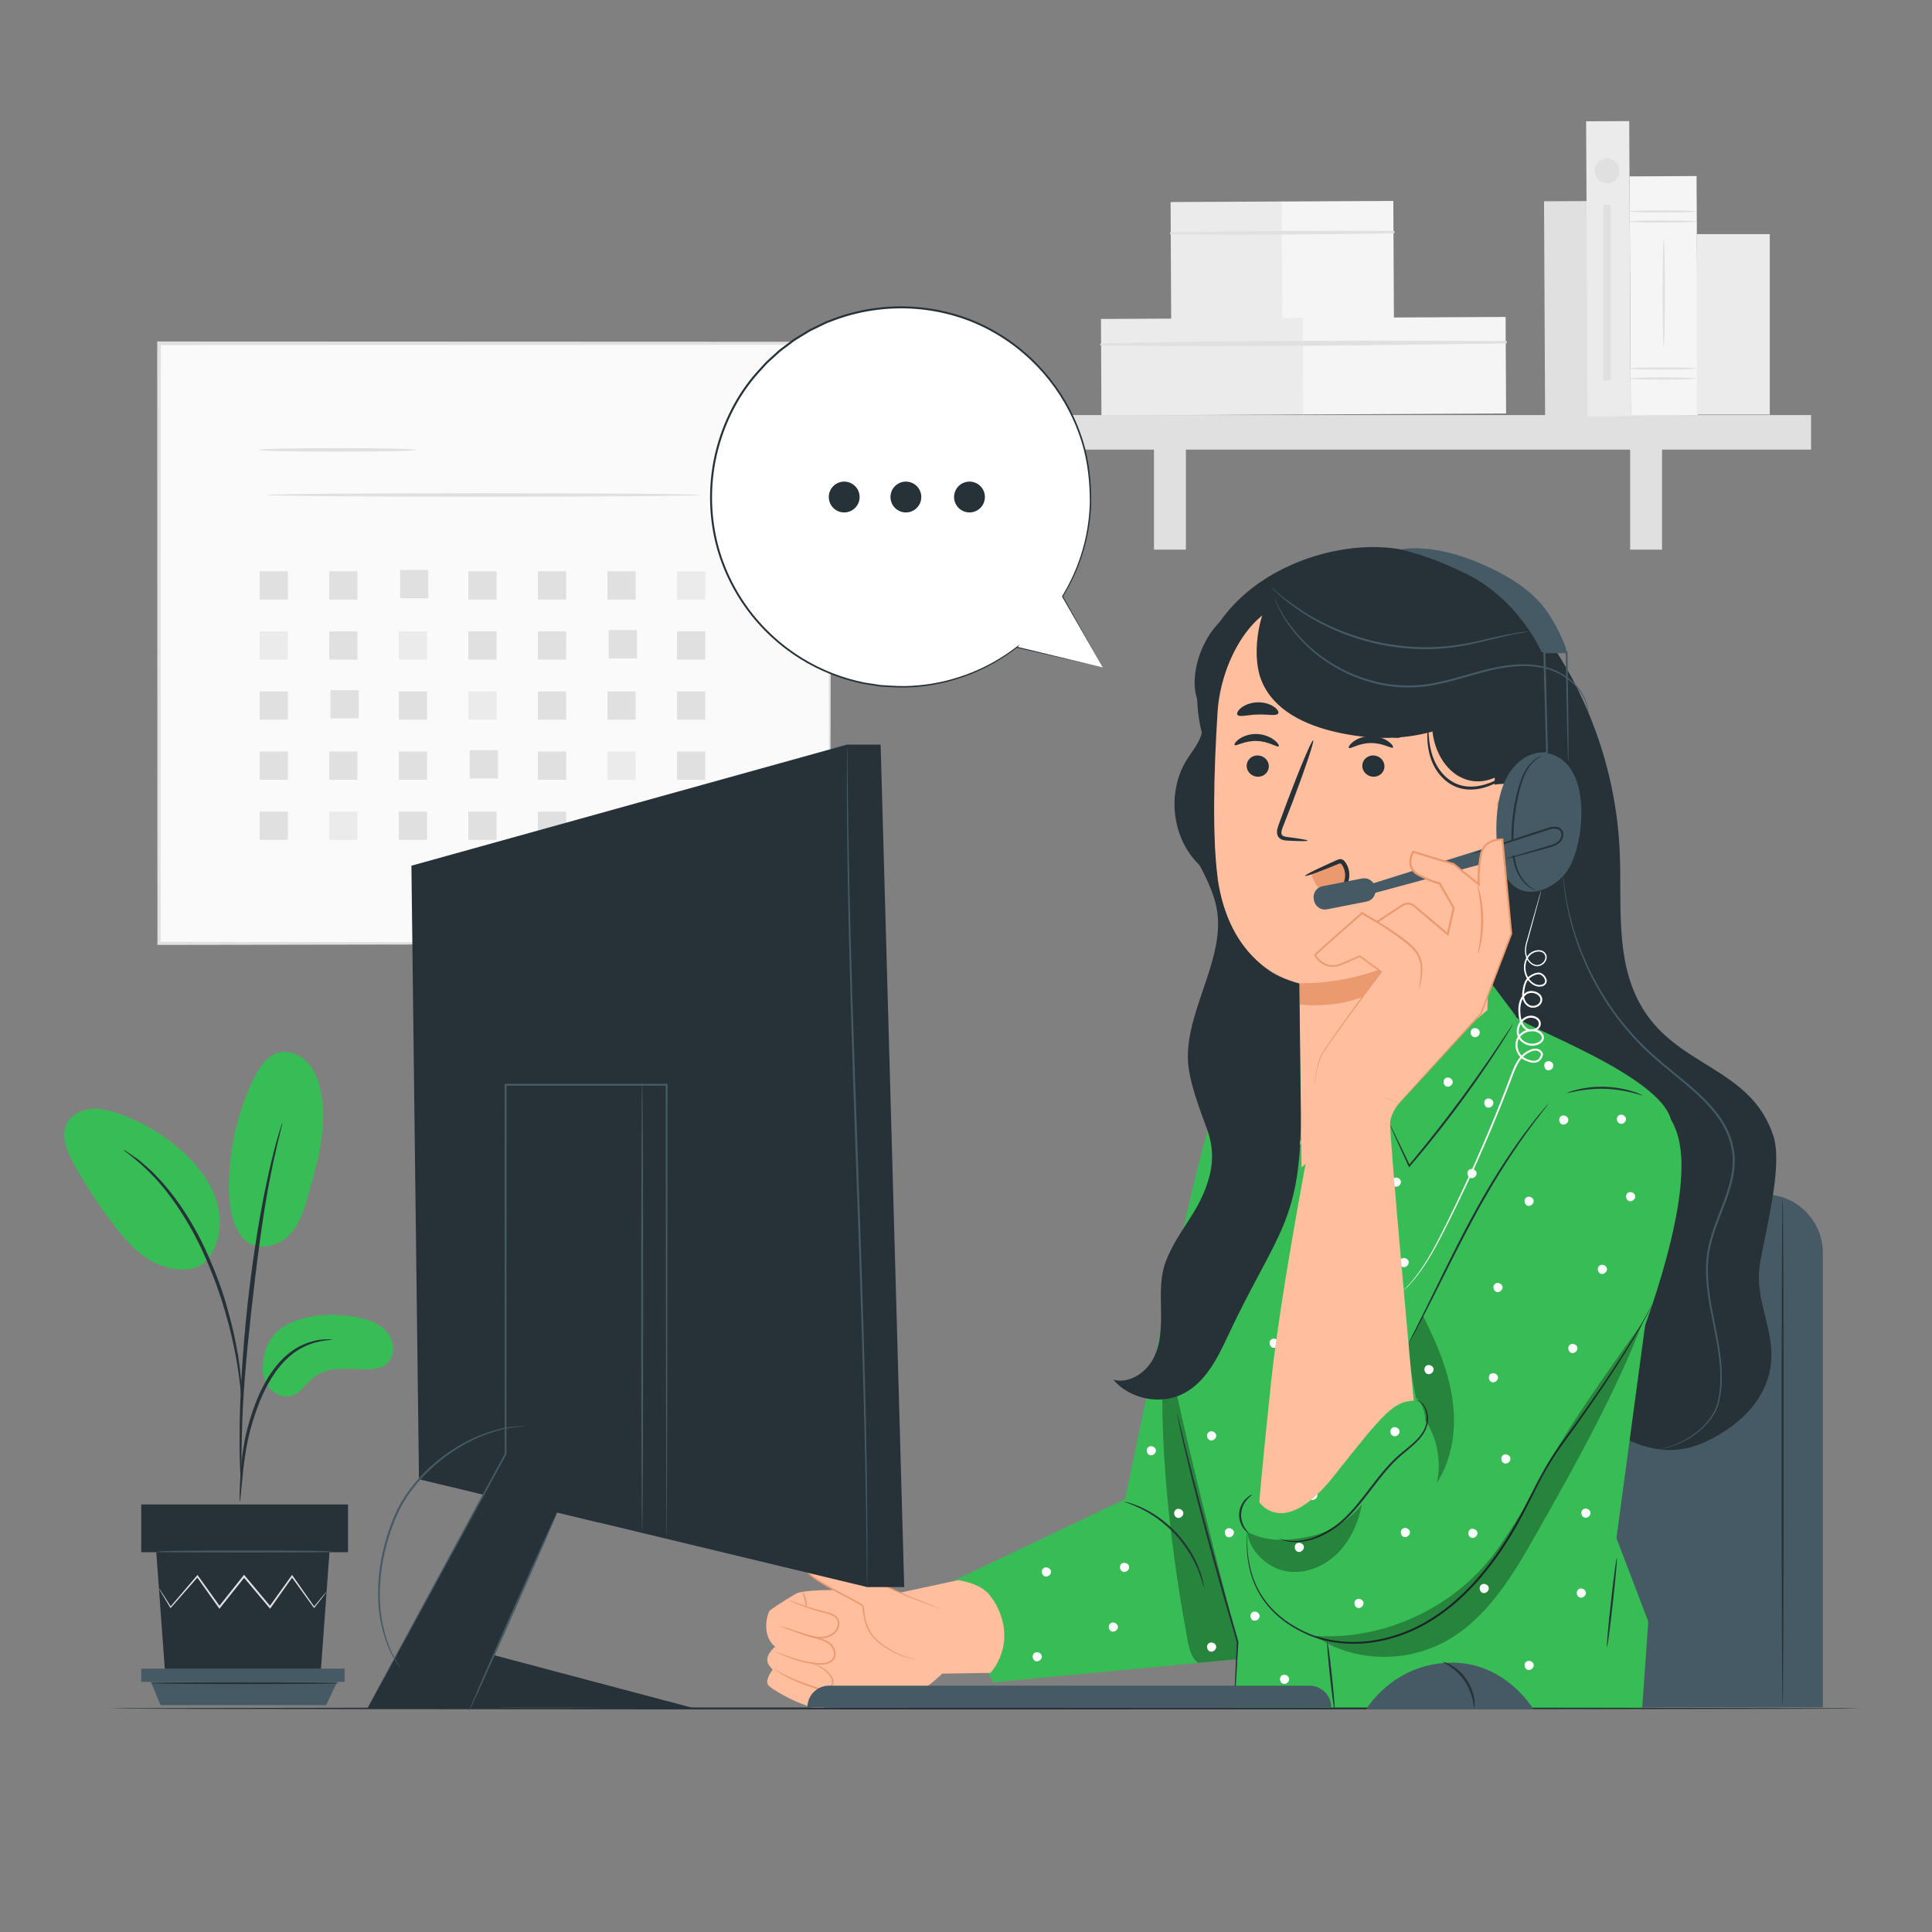 <?xml version="1.0" encoding="utf-8"?>
<!-- Generator: Adobe Illustrator 27.5.0, SVG Export Plug-In . SVG Version: 6.00 Build 0)  -->
<svg version="1.1" xmlns="http://www.w3.org/2000/svg" xmlns:xlink="http://www.w3.org/1999/xlink" x="0px" y="0px"
	 viewBox="0 0 500 500" style="enable-background:new 0 0 500 500;" xml:space="preserve">
<rect x="0" y="0" width="500" height="500" fill="#808080" stroke="none"/>
<g id="Background_Complete">
	<g>
		<g>
			<g>
				<g>
					<rect x="41.151" y="88.84" style="fill:#FAFAFA;" width="173.59" height="155.304"/>
				</g>
			</g>
			<g>
				<g>
					<g>
						<path style="fill:#E0E0E0;" d="M214.741,244.145c0,0-0.029-0.996-0.044-2.883c-0.01-1.906-0.025-4.692-0.045-8.321
							c-0.023-7.292-0.058-17.95-0.102-31.525c-0.049-27.135-0.118-65.91-0.202-112.575l0.393,0.393
							c-49.993,0.02-109.655,0.044-173.575,0.07h-0.016l0.464-0.464c-0.02,56.502-0.039,109.669-0.056,155.304l-0.408-0.408
							c51.786,0.085,95.129,0.157,125.553,0.206c15.222,0.046,27.206,0.083,35.412,0.107c4.088,0.021,7.229,0.037,9.375,0.048
							c1.05,0.01,1.853,0.018,2.417,0.023C214.452,244.129,214.741,244.145,214.741,244.145s-0.258,0.015-0.787,0.023
							c-0.554,0.005-1.342,0.013-2.373,0.023c-2.128,0.011-5.242,0.027-9.295,0.048c-8.184,0.025-20.138,0.062-35.32,0.108
							c-30.488,0.05-73.922,0.121-125.816,0.206l-0.408,0.001v-0.409c-0.016-45.634-0.035-98.802-0.056-155.304v-0.464h0.464h0.016
							c63.92,0.026,123.582,0.05,173.575,0.07h0.395l-0.001,0.394c-0.084,46.769-0.154,85.629-0.202,112.824
							c-0.044,13.537-0.078,24.166-0.102,31.437c-0.02,3.597-0.035,6.358-0.045,8.246
							C214.77,243.207,214.741,244.145,214.741,244.145z"/>
					</g>
				</g>
			</g>
		</g>
		<g>
			<g>
				<g>
					<path style="fill:#E0E0E0;" d="M107.711,116.435c0,0.256-9.137,0.464-20.405,0.464c-11.273,0-20.408-0.208-20.408-0.464
						c0-0.256,9.135-0.464,20.408-0.464C98.574,115.971,107.711,116.179,107.711,116.435z"/>
				</g>
			</g>
		</g>
		<g>
			<g>
				<g>
					<path style="fill:#E0E0E0;" d="M181.264,128.096c0,0.256-25.102,0.464-56.059,0.464c-30.968,0-56.065-0.207-56.065-0.464
						c0-0.256,25.096-0.464,56.065-0.464C156.163,127.632,181.264,127.84,181.264,128.096z"/>
				</g>
			</g>
		</g>
		<g>
			<g>
				<rect x="67.197" y="147.848" style="fill:#E0E0E0;" width="7.314" height="7.313"/>
			</g>
		</g>
		<g>
			<g>
				<rect x="85.199" y="147.848" style="fill:#E0E0E0;" width="7.313" height="7.313"/>
			</g>
		</g>
		<g>
			<g>
				<rect x="103.534" y="147.516" style="fill:#E0E0E0;" width="7.313" height="7.313"/>
			</g>
		</g>
		<g>
			<g>
				<rect x="121.204" y="147.848" style="fill:#E0E0E0;" width="7.313" height="7.313"/>
			</g>
		</g>
		<g>
			<g>
				<rect x="139.206" y="147.848" style="fill:#E0E0E0;" width="7.313" height="7.313"/>
			</g>
		</g>
		<g>
			<g>
				<rect x="157.208" y="147.848" style="fill:#E0E0E0;" width="7.313" height="7.313"/>
			</g>
		</g>
		<g>
			<g>
				<rect x="175.21" y="147.848" style="fill:#EBEBEB;" width="7.313" height="7.313"/>
			</g>
		</g>
		<g>
			<g>
				<rect x="67.197" y="163.396" style="fill:#EBEBEB;" width="7.314" height="7.313"/>
			</g>
		</g>
		<g>
			<g>
				<rect x="85.199" y="163.396" style="fill:#E0E0E0;" width="7.313" height="7.313"/>
			</g>
		</g>
		<g>
			<g>
				<rect x="103.201" y="163.396" style="fill:#EBEBEB;" width="7.314" height="7.313"/>
			</g>
		</g>
		<g>
			<g>
				<rect x="121.204" y="163.396" style="fill:#E0E0E0;" width="7.313" height="7.313"/>
			</g>
		</g>
		<g>
			<g>
				<rect x="139.206" y="163.396" style="fill:#E0E0E0;" width="7.313" height="7.313"/>
			</g>
		</g>
		<g>
			<g>
				<rect x="157.54" y="163.064" style="fill:#E0E0E0;" width="7.313" height="7.313"/>
			</g>
		</g>
		<g>
			<g>
				<rect x="175.21" y="163.396" style="fill:#E0E0E0;" width="7.313" height="7.313"/>
			</g>
		</g>
		<g>
			<g>
				<rect x="67.197" y="178.944" style="fill:#E0E0E0;" width="7.314" height="7.313"/>
			</g>
		</g>
		<g>
			<g>
				<rect x="85.531" y="178.611" style="fill:#E0E0E0;" width="7.313" height="7.313"/>
			</g>
		</g>
		<g>
			<g>
				<rect x="103.201" y="178.944" style="fill:#E0E0E0;" width="7.314" height="7.313"/>
			</g>
		</g>
		<g>
			<g>
				<rect x="121.204" y="178.944" style="fill:#EBEBEB;" width="7.313" height="7.313"/>
			</g>
		</g>
		<g>
			<g>
				<rect x="139.206" y="178.944" style="fill:#E0E0E0;" width="7.313" height="7.313"/>
			</g>
		</g>
		<g>
			<g>
				<rect x="157.208" y="178.944" style="fill:#E0E0E0;" width="7.313" height="7.313"/>
			</g>
		</g>
		<g>
			<g>
				<rect x="175.21" y="178.944" style="fill:#E0E0E0;" width="7.313" height="7.313"/>
			</g>
		</g>
		<g>
			<g>
				<rect x="67.197" y="194.491" style="fill:#E0E0E0;" width="7.314" height="7.314"/>
			</g>
		</g>
		<g>
			<g>
				<rect x="85.199" y="194.491" style="fill:#E0E0E0;" width="7.313" height="7.314"/>
			</g>
		</g>
		<g>
			<g>
				<rect x="103.201" y="194.491" style="fill:#E0E0E0;" width="7.314" height="7.314"/>
			</g>
		</g>
		<g>
			<g>
				<rect x="121.536" y="194.159" style="fill:#E0E0E0;" width="7.313" height="7.313"/>
			</g>
		</g>
		<g>
			<g>
				<rect x="139.206" y="194.491" style="fill:#E0E0E0;" width="7.313" height="7.314"/>
			</g>
		</g>
		<g>
			<g>
				<rect x="157.208" y="194.491" style="fill:#EBEBEB;" width="7.313" height="7.314"/>
			</g>
		</g>
		<g>
			<g>
				<rect x="175.21" y="194.491" style="fill:#E0E0E0;" width="7.313" height="7.314"/>
			</g>
		</g>
		<g>
			<g>
				<rect x="67.197" y="210.039" style="fill:#E0E0E0;" width="7.314" height="7.313"/>
			</g>
		</g>
		<g>
			<g>
				<rect x="85.199" y="210.039" style="fill:#EBEBEB;" width="7.313" height="7.313"/>
			</g>
		</g>
		<g>
			<g>
				<rect x="103.201" y="210.039" style="fill:#E0E0E0;" width="7.314" height="7.313"/>
			</g>
		</g>
		<g>
			<g>
				<rect x="121.204" y="210.039" style="fill:#E0E0E0;" width="7.313" height="7.313"/>
			</g>
		</g>
		<g>
			<g>
				<rect x="139.206" y="210.039" style="fill:#E0E0E0;" width="7.313" height="7.313"/>
			</g>
		</g>
		<g>
			<g>
				<rect x="157.54" y="209.707" style="fill:#E0E0E0;" width="7.313" height="7.313"/>
			</g>
		</g>
		<g>
			<g>
				<rect x="175.21" y="210.039" style="fill:#E0E0E0;" width="7.313" height="7.313"/>
			</g>
		</g>
	</g>
	<g>
		<g>
			<g>
				<g>
					<g>
						<g>
							
								<rect x="399.755" y="51.915" transform="matrix(1 -0.005 0.005 1 -0.421 2.174)" style="fill:#E0E0E0;" width="11.156" height="55.509"/>
						</g>
					</g>
				</g>
			</g>
		</g>
		<g>
			<g>
				<g>
					<g>
						<g>
							<g>
								
									<rect x="303.045" y="52.108" transform="matrix(1 -0.005 0.005 1 -0.356 1.699)" style="fill:#EBEBEB;" width="28.889" height="30.645"/>
							</g>
						</g>
					</g>
				</g>
			</g>
			<g>
				<g>
					<g>
						<g>
							<g>
								
									<rect x="331.796" y="51.954" transform="matrix(1 -0.005 0.005 1 -0.355 1.854)" style="fill:#F5F5F5;" width="28.889" height="30.645"/>
							</g>
						</g>
					</g>
				</g>
			</g>
			<g>
				<g>
					<g>
						<g>
							<g>
								<g>
									<path style="fill:#E0E0E0;" d="M303.008,60.649c19.198,0.158,38.444,0.047,57.64-0.265
										c0.395-0.006,0.392-0.612-0.004-0.614c-19.198-0.106-38.444-0.012-57.639,0.353
										C302.667,60.129,302.669,60.646,303.008,60.649L303.008,60.649z"/>
								</g>
							</g>
						</g>
					</g>
				</g>
			</g>
		</g>
		<g>
			<g>
				<g>
					<g>
						<g>
							<g>
								
									<rect x="285.018" y="82.304" transform="matrix(1 -0.005 0.005 1 -0.503 1.669)" style="fill:#EBEBEB;" width="52.486" height="24.973"/>
							</g>
						</g>
					</g>
				</g>
			</g>
			<g>
				<g>
					<g>
						<g>
							<g>
								
									<rect x="337.255" y="82.025" transform="matrix(1 -0.005 0.005 1 -0.501 1.949)" style="fill:#F5F5F5;" width="52.486" height="24.973"/>
							</g>
						</g>
					</g>
				</g>
			</g>
			<g>
				<g>
					<g>
						<g>
							<g>
								<g>
									<path style="fill:#E0E0E0;" d="M284.989,89.391c34.867,0.395,69.857,0.041,104.723-0.517
										c0.395-0.007,0.393-0.612-0.003-0.614c-34.87-0.184-69.861-0.164-104.722,0.605
										C284.648,88.872,284.65,89.387,284.989,89.391L284.989,89.391z"/>
								</g>
							</g>
						</g>
					</g>
				</g>
			</g>
		</g>
		<g>
			<g>
				<g>
					<g>
						<g>
							<rect x="265.361" y="107.418" style="fill:#E0E0E0;" width="203.346" height="8.947"/>
						</g>
					</g>
				</g>
			</g>
			<g>
				<g>
					<g>
						<g>
							<rect x="298.653" y="111.72" style="fill:#E0E0E0;" width="8.255" height="30.528"/>
						</g>
					</g>
				</g>
			</g>
			<g>
				<g>
					<g>
						<g>
							<rect x="421.88" y="111.72" style="fill:#E0E0E0;" width="8.255" height="30.528"/>
						</g>
					</g>
				</g>
			</g>
		</g>
		<g>
			<g>
				<g>
					<g>
						<g>
							
								<rect x="410.696" y="31.216" transform="matrix(1 -0.005 0.005 1 -0.366 2.232)" style="fill:#EBEBEB;" width="11.156" height="76.345"/>
						</g>
					</g>
				</g>
			</g>
		</g>
		<g>
			<g>
				<g>
					<g>
						<g>
							<g>
								
									<rect x="421.91" y="45.444" transform="matrix(1 -0.005 0.005 1 -0.404 2.314)" style="fill:#F5F5F5;" width="17.334" height="61.869"/>
							</g>
						</g>
					</g>
				</g>
			</g>
			<g>
				<g>
					<g>
						<g>
							<g>
								<path style="fill:#E0E0E0;" d="M438.961,57.317c0,0.166-3.881,0.3-8.667,0.3c-4.787,0-8.667-0.135-8.667-0.3
									c0-0.166,3.88-0.3,8.667-0.3C435.081,57.017,438.961,57.152,438.961,57.317z"/>
							</g>
						</g>
					</g>
				</g>
			</g>
			<g>
				<g>
					<g>
						<g>
							<g>
								<path style="fill:#E0E0E0;" d="M438.961,54.718c0,0.166-3.881,0.3-8.667,0.3c-4.787,0-8.667-0.134-8.667-0.3
									c0-0.166,3.88-0.3,8.667-0.3C435.081,54.418,438.961,54.552,438.961,54.718z"/>
							</g>
						</g>
					</g>
				</g>
			</g>
			<g>
				<g>
					<g>
						<g>
							<g>
								<path style="fill:#E0E0E0;" d="M438.961,97.958c0,0.166-3.881,0.3-8.667,0.3c-4.787,0-8.667-0.134-8.667-0.3
									c0-0.166,3.88-0.3,8.667-0.3C435.081,97.658,438.961,97.792,438.961,97.958z"/>
							</g>
						</g>
					</g>
				</g>
			</g>
			<g>
				<g>
					<g>
						<g>
							<g>
								<path style="fill:#E0E0E0;" d="M438.961,95.359c0,0.166-3.881,0.3-8.667,0.3c-4.787,0-8.667-0.134-8.667-0.3
									c0-0.166,3.88-0.3,8.667-0.3C435.081,95.059,438.961,95.193,438.961,95.359z"/>
							</g>
						</g>
					</g>
				</g>
			</g>
			<g>
				<g>
					<g>
						<g>
							<g>
								<path style="fill:#E0E0E0;" d="M430.573,89.688c-0.166,0-0.3-6.242-0.3-13.94c0-7.701,0.134-13.941,0.3-13.941
									c0.166,0,0.3,6.241,0.3,13.941C430.874,83.446,430.739,89.688,430.573,89.688z"/>
							</g>
						</g>
					</g>
				</g>
			</g>
		</g>
		<g>
			<g>
				<g>
					<g>
						<g>
							<rect x="439.149" y="60.591" style="fill:#EBEBEB;" width="18.868" height="46.698"/>
						</g>
					</g>
				</g>
			</g>
		</g>
		<g>
			<g>
				<g>
					<g>
						<path style="fill:#E0E0E0;" d="M419.112,44.221c0,1.771-1.435,3.206-3.206,3.206c-1.771,0-3.206-1.435-3.206-3.206
							c0-1.771,1.435-3.206,3.206-3.206C417.676,41.015,419.112,42.45,419.112,44.221z"/>
					</g>
				</g>
			</g>
		</g>
		<g>
			<g>
				<g>
					<g>
						<rect x="414.915" y="53.039" style="fill:#E0E0E0;" width="1.982" height="45.416"/>
					</g>
				</g>
			</g>
		</g>
	</g>
</g>
<g id="Background_Simple" style="display:none;">
	<path style="display:inline;fill:#EBEBEB;" d="M444.212,115.002l-2.55-4.149C420.17,75.88,381.31,54.797,340.34,57.355
		c-5.267,0.329-10.511,1.033-15.684,2.126c-37.25,7.874-69.663,35.69-83.098,71.314c-7.901,20.951-10.109,45.074-25.103,61.704
		c-19.514,21.643-52.644,22.323-81.772,21.426c-29.128-0.897-62.28-0.132-81.699,21.597c-12.162,13.608-16.027,32.96-15.046,51.184
		c2.596,48.25,20.519,90.755,63.819,112.199c43.3,21.444,110.407,24.001,157.797,14.568
		c66.387-13.215,129.521-49.505,167.469-105.557S474.574,175.5,444.212,115.002z"/>
</g>
<g id="Plant">
	<g>
		<g>
			<g>
				<g>
					<g>
						<path style="fill:#38BC55;" d="M74.262,342.833c5.233-2.7,11.396-3.051,17.206-2.091c3.121,0.516,6.375,1.45,8.499,3.794
							c2.124,2.345,2.526,6.471,0.088,8.485c-1.452,1.199-3.476,1.381-5.359,1.36c-4.548-0.053-9.595-0.854-13.228,1.883
							c-2.073,1.561-3.453,4.157-5.932,4.925c-2.425,0.751-5.161-0.68-6.447-2.868c-1.286-2.189-1.329-4.924-0.729-7.391
							C68.36,350.93,68.991,345.553,74.262,342.833z"/>
					</g>
				</g>
			</g>
			<g>
				<g>
					<g>
						<path style="fill:#38BC55;" d="M62.273,319.688c3.2,4.57,9.42,3.057,12.303,0.268c2.884-2.79,4.103-6.833,5.212-10.689
							c2.535-8.81,5.091-18.052,3.206-27.023c-0.564-2.682-1.567-5.357-3.451-7.347c-1.885-1.99-4.783-3.174-7.433-2.474
							c-3.136,0.829-5.085,3.9-6.493,6.822c-4.141,8.588-6.333,18.109-6.365,27.644C59.236,311.342,59.761,316.012,62.273,319.688"
							/>
					</g>
				</g>
			</g>
			<g>
				<g>
					<g>
						<path style="fill:#38BC55;" d="M53.485,326.246c3.475-4.124,4.134-10.138,2.588-15.304c-1.546-5.166-5.039-9.561-9.064-13.149
							c-4.72-4.207-10.267-7.48-16.231-9.577c-2.347-0.825-4.823-1.476-7.3-1.24c-2.477,0.236-4.971,1.503-6.126,3.706
							c-1.708,3.258-0.07,7.21,1.701,10.433c3.121,5.68,6.689,11.113,10.661,16.235c3.195,4.12,6.856,8.183,11.726,10.045
							c4.87,1.862,9.929,1.643,12.51-1.735"/>
					</g>
				</g>
			</g>
			<g>
				<g>
					<g>
						<g>
							<path style="fill:#263238;" d="M62.056,388.632c0.06,0.004,0.157-0.737,0.289-2.077c0.147-1.512,0.332-3.41,0.552-5.668
								c0.264-2.385,0.612-5.223,1.275-8.314c0.66-3.083,1.694-6.424,3.022-9.812c1.375-3.368,3.051-6.43,5.011-8.878
								c1.945-2.459,4.208-4.239,6.334-5.266c2.119-1.047,4.021-1.472,5.334-1.661c1.325-0.136,2.067-0.241,2.068-0.299
								c0.001-0.059-0.743-0.069-2.104-0.033c-1.349,0.09-3.328,0.432-5.563,1.448c-2.241,0.994-4.641,2.802-6.682,5.312
								c-2.057,2.5-3.794,5.629-5.193,9.057c-1.351,3.448-2.369,6.823-3,9.972c-0.629,3.144-0.917,6.014-1.105,8.419
								c-0.18,2.407-0.248,4.356-0.281,5.703C61.982,387.882,61.998,388.629,62.056,388.632z"/>
						</g>
					</g>
				</g>
			</g>
			<g>
				<g>
					<g>
						<g>
							<path style="fill:#263238;" d="M62.447,384.271c0.029-0.001,0.048-0.333,0.056-0.964c-0.002-0.724-0.004-1.636-0.007-2.756
								c-0.007-2.391-0.006-5.852,0.123-10.126c0.212-8.547,0.948-17.746,2.369-30.715c1.346-12.195,3.153-26.387,5.059-35.613
								c0.409-2.099,0.821-3.987,1.208-5.641c0.369-1.658,0.685-3.086,0.99-4.243c0.262-1.088,0.475-1.975,0.644-2.678
								c0.138-0.615,0.197-0.943,0.169-0.951c-0.028-0.008-0.143,0.303-0.335,0.904c-0.21,0.693-0.475,1.567-0.8,2.641
								c-0.355,1.145-0.719,2.565-1.134,4.216c-0.433,1.647-0.887,3.531-1.335,5.626c-1.886,8.361-3.884,20.046-5.319,33.046
								c-1.424,12.996-2.066,24.829-2.123,33.397c-0.051,4.284,0.04,7.752,0.15,10.146c0.068,1.119,0.124,2.03,0.168,2.754
								C62.378,383.943,62.417,384.273,62.447,384.271z"/>
						</g>
					</g>
				</g>
			</g>
			<g>
				<g>
					<g>
						<g>
							<path style="fill:#263238;" d="M62.504,361.449c0.06-0.002,0.049-1.025-0.02-2.879c-0.106-1.85-0.36-4.524-0.882-7.799
								c-0.552-3.267-1.324-7.147-2.536-11.363c-0.525-1.927-1.76-6.545-4.752-13.446c-3.941-9.35-9.296-16.993-13.954-21.728
								c-1.093-1.257-2.309-2.163-3.283-3.051c-0.504-0.426-0.949-0.85-1.402-1.187c-0.456-0.314-0.88-0.607-1.274-0.878
								c-1.533-1.048-2.392-1.601-2.424-1.552c-0.138,0.187,3.434,2.289,7.944,7.087c4.491,4.788,9.697,12.379,13.606,21.65
								c2.18,5.029,3.7,9.514,4.778,13.322c1.246,4.175,2.074,8.016,2.699,11.25c0.594,3.242,0.939,5.889,1.146,7.722
								C62.322,360.433,62.445,361.451,62.504,361.449z"/>
						</g>
					</g>
				</g>
			</g>
		</g>
		<g>
			<g>
				<g>
					<polygon style="fill:#263238;" points="40.445,401.708 42.731,433.038 82.981,433.038 85.268,401.708 					"/>
				</g>
			</g>
		</g>
		<g>
			<g>
				<g>
					<rect x="36.557" y="389.358" style="fill:#263238;" width="53.513" height="12.349"/>
				</g>
			</g>
		</g>
		<g>
			<g>
				<g>
					<polygon style="fill:#455A64;" points="36.557,431.839 36.557,435.263 39.071,435.263 89.186,435.263 89.186,431.839 					"/>
				</g>
			</g>
		</g>
		<g>
			<g>
				<g>
					<polygon style="fill:#455A64;" points="41.536,441.287 39.071,435.263 87.269,435.263 84.394,441.287 					"/>
				</g>
			</g>
		</g>
		<g>
			<g>
				<g>
					<g>
						<path style="fill:#E0E0E0;" d="M84.521,411.947c0.009,0.007-0.055,0.105-0.188,0.288c-0.16,0.212-0.358,0.474-0.601,0.798
							c-0.572,0.732-1.357,1.737-2.345,3.001l-0.104,0.133l-0.101-0.139c-1.474-2.038-3.443-4.762-5.76-7.967h0.331
							c-1.714,2.426-3.622,5.129-5.671,8.031l-0.178,0.252l-0.199-0.237c-2.093-2.49-4.366-5.195-6.726-8.003l0.388-0.005
							c-0.117,0.147-0.243,0.306-0.37,0.465c-2.086,2.615-4.105,5.146-6.014,7.54l-0.201,0.251l-0.185-0.262
							c-2.042-2.889-3.95-5.588-5.674-8.029l0.33,0.016c-2.796,3.186-5.168,5.888-6.988,7.962l-0.124,0.141l-0.095-0.159
							c-0.921-1.548-1.656-2.782-2.188-3.676c-0.229-0.399-0.414-0.721-0.561-0.979c-0.123-0.224-0.182-0.342-0.171-0.349
							c0.011-0.007,0.09,0.099,0.234,0.31c0.163,0.248,0.368,0.558,0.621,0.942c0.559,0.878,1.33,2.09,2.297,3.609l-0.219-0.018
							c1.791-2.099,4.125-4.834,6.876-8.059l0.173-0.203l0.157,0.219c1.74,2.429,3.665,5.116,5.725,7.992l-0.385-0.01
							c1.905-2.397,3.919-4.932,6-7.551c0.127-0.159,0.253-0.318,0.37-0.465l0.191-0.24l0.197,0.235
							c2.353,2.813,4.62,5.523,6.707,8.018l-0.376,0.015c2.07-2.887,3.997-5.576,5.728-7.99l0.168-0.234l0.164,0.234
							c2.269,3.241,4.196,5.993,5.639,8.054l-0.205-0.006c1.028-1.232,1.844-2.211,2.439-2.924c0.265-0.306,0.48-0.555,0.653-0.756
							C84.429,412.023,84.511,411.94,84.521,411.947z"/>
					</g>
				</g>
			</g>
		</g>
		<g>
			<g>
				<g>
					<g>
						<path style="fill:#455A64;" d="M85.828,401.501c0,0.139-10.085,0.251-22.523,0.251c-12.442,0-22.525-0.112-22.525-0.251
							c0-0.138,10.083-0.25,22.525-0.25C75.743,401.25,85.828,401.362,85.828,401.501z"/>
					</g>
				</g>
			</g>
		</g>
		<g>
			<g>
				<g>
					<g>
						<path style="fill:#263238;" d="M87.861,435.6c0,0.138-10.961,0.251-24.478,0.251c-13.522,0-24.481-0.112-24.481-0.251
							c0-0.138,10.958-0.25,24.481-0.25C76.901,435.349,87.861,435.461,87.861,435.6z"/>
					</g>
				</g>
			</g>
		</g>
	</g>
</g>
<g id="Chair">
	<g>
		<path style="fill:#455A64;" d="M471.749,441.855H347.972V324.237c0-8.354,6.772-15.126,15.126-15.126h93.526
			c8.354,0,15.126,6.772,15.126,15.126V441.855z"/>
		<g>
			<path style="fill:#263238;" d="M461.343,309.788c0.144,0,0.26,29.552,0.26,65.997c0,36.458-0.117,66.003-0.26,66.003
				c-0.144,0-0.26-29.545-0.26-66.003C461.083,339.34,461.199,309.788,461.343,309.788z"/>
		</g>
	</g>
</g>
<g id="Character">
	<g>
		<g>
			<path style="fill:#263238;" d="M400.364,165.002c11.34,16.166,17.951,35.609,18.814,55.337c0.582,13.3-1.208,27.474,5.104,39.196
				c9.055,16.816,28.649,16.245,34.648,34.377c2.609,7.886-2.201,25.242-3.498,33.447c-1.474,9.326,4.23,17.157,2.757,26.482
				c-1.351,8.549-7.748,14.65-15.433,18.631c-6.836,3.541-13.157,3.635-20.27,0.69c-13.553-5.61-24.833-11.533-34.489-22.574
				c-13.557-15.501-17.652-36.965-19.968-57.427c-5.107-45.113-4.072-90.917,3.069-135.753"/>
			<g>
				<path style="fill:#455A64;" d="M429.348,375.068c0,0,0.147-0.046,0.437-0.109c0.289-0.069,0.726-0.136,1.281-0.304
					c1.115-0.295,2.751-0.827,4.683-1.872c1.92-1.039,4.193-2.568,6.185-4.96c0.984-1.192,1.885-2.62,2.418-4.288
					c0.509-1.67,0.739-3.547,0.845-5.495c0.193-3.92-0.405-8.209-1.296-12.742c-0.872-4.537-2.055-9.381-2.34-14.623
					c-0.136-2.612-0.023-5.328,0.566-8.018c0.557-2.697,1.531-5.331,2.542-7.979c1.017-2.647,2.089-5.322,2.865-8.124
					c0.734-2.797,1.185-5.766,0.693-8.699c-0.426-2.936-1.63-5.683-3.244-8.083c-1.612-2.414-3.615-4.496-5.671-6.425
					c-4.132-3.856-8.603-7.04-12.423-10.616c-7.708-7.099-12.899-15.177-16.179-22.337c-1.635-3.593-2.89-6.949-3.725-9.973
					c-0.48-1.494-0.754-2.931-1.097-4.229c-0.257-1.316-0.492-2.519-0.704-3.604c-0.318-2.184-0.55-3.88-0.613-5.041
					c-0.043-0.56-0.077-0.996-0.102-1.316c-0.02-0.297-0.017-0.45-0.017-0.45s0.033,0.15,0.07,0.445
					c0.037,0.318,0.088,0.753,0.153,1.31c0.097,1.156,0.361,2.844,0.709,5.016c0.225,1.079,0.474,2.275,0.747,3.583
					c0.357,1.29,0.643,2.718,1.135,4.202c0.858,3.003,2.131,6.335,3.779,9.9c3.306,7.105,8.498,15.11,16.17,22.139
					c3.798,3.54,8.277,6.717,12.446,10.596c2.074,1.942,4.105,4.047,5.753,6.509c1.649,2.447,2.891,5.273,3.33,8.297
					c0.505,3.024,0.039,6.073-0.708,8.91c-0.789,2.843-1.87,5.532-2.888,8.172c-1.013,2.641-1.981,5.25-2.532,7.899
					c-0.583,2.64-0.701,5.308-0.573,7.891c0.267,5.182,1.428,10.014,2.284,14.565c0.875,4.548,1.458,8.876,1.24,12.842
					c-0.122,1.978-0.361,3.855-0.898,5.58c-0.563,1.716-1.497,3.166-2.509,4.371c-2.049,2.416-4.363,3.931-6.315,4.953
					c-1.964,1.026-3.622,1.53-4.752,1.794C429.96,375.026,429.348,375.068,429.348,375.068z"/>
			</g>
		</g>
		<g>
			<g>
				<g>
					<path style="fill:#38BC55;" d="M243.164,410.801l47.988-22.793c0,0,18.69-90.745,22.223-97.56
						c3.534-6.815,18.306-12.703,18.306-12.703l-2.475,122.88l-4.384,28.345l-67.679,6.412L243.164,410.801z"/>
					<g>
						<g>
							<path style="fill:#FFBE9D;" d="M202.205,432.298c-0.265-0.01-1.6,0.826-0.481,2.932c1.119,2.107,9.243,9.075,11.634,6.648
								c2.392-2.427-1.261-5.389-1.261-5.389L202.205,432.298z"/>
						</g>
						<g>
							<g>
								<g>
									<path style="fill:#FFBE9D;" d="M212.443,436.584c0,0,9.812,1.237,13.591,2.674c4.104,1.559,9.101,0.497,12.464-1.783
										c3.363-2.279,5.324-4.338,5.324-4.338l12.519-0.197c0,0,6.01-6.229,2.442-15.512c-0.622-1.619-1.294-2.9-2.868-4.886
										c-1.487-1.608-3.835-2.912-7.893-3.613l-14.873,3.212c0,0-23.043-1.647-27.138,0.29c0,0-5.148,3.054-6.742,4.334
										c-0.6,0.482-2.425,6.346,1.323,9.394c0,0-3.263,2.595-1.495,4.922l0.847,1.033c0,0-2.194,2.84-1.068,4.076
										c1.126,1.236,10.986,7.015,14.512,5.637C216.914,440.449,213.996,437.182,212.443,436.584"/>
								</g>
							</g>
						</g>
						<g>
							<g>
								<path style="fill:#EB996E;" d="M203.058,421.092c0.012-0.027,0.442,0.139,1.219,0.435c0.777,0.296,1.905,0.716,3.32,1.166
									c0.707,0.225,1.487,0.455,2.331,0.677c0.84,0.23,1.759,0.41,2.711,0.719c0.941,0.313,1.957,0.756,2.702,1.63
									c0.706,0.842,1.186,2.099,0.722,3.291c-0.226,0.585-0.7,1.031-1.217,1.308c-0.526,0.272-1.091,0.4-1.639,0.457
									c-1.105,0.105-2.144-0.035-3.127-0.165c-1.966-0.3-3.679-0.827-5.085-1.325c-1.409-0.498-2.52-0.969-3.287-1.296
									c-0.765-0.33-1.181-0.529-1.171-0.555c0.011-0.027,0.447,0.122,1.23,0.407c0.784,0.281,1.909,0.71,3.321,1.17
									c1.409,0.46,3.113,0.952,5.046,1.226c0.964,0.119,1.997,0.245,3.03,0.14c0.515-0.055,1.031-0.179,1.491-0.417
									c0.449-0.244,0.843-0.619,1.029-1.103c0.391-0.976-0.01-2.115-0.65-2.878c-0.653-0.779-1.608-1.221-2.514-1.529
									c-0.918-0.309-1.837-0.504-2.682-0.75c-0.846-0.238-1.626-0.486-2.332-0.73c-1.412-0.488-2.529-0.952-3.29-1.294
									C203.455,421.333,203.047,421.117,203.058,421.092z"/>
							</g>
						</g>
						<g>
							<g>
								<path style="fill:#EB996E;" d="M203.941,413.998c0.012-0.027,0.44,0.14,1.212,0.44c0.773,0.297,1.892,0.727,3.296,1.195
									c1.403,0.469,3.091,0.976,4.991,1.431c0.937,0.24,2.019,0.432,2.91,1.177c0.436,0.368,0.767,0.91,0.854,1.505
									c0.094,0.592-0.012,1.203-0.254,1.75c-0.493,1.12-1.531,1.837-2.568,2.186c-1.05,0.36-2.142,0.384-3.128,0.248
									c-1.986-0.298-3.62-1.01-5.03-1.456c-1.349-0.472-2.466-0.863-3.316-1.161c-0.78-0.283-1.207-0.452-1.198-0.479
									c0.009-0.027,0.453,0.091,1.248,0.327c0.86,0.266,1.991,0.615,3.357,1.037c1.421,0.413,3.078,1.094,4.987,1.357
									c0.951,0.121,1.974,0.087,2.95-0.253c0.962-0.328,1.894-0.991,2.324-1.972c0.452-0.967,0.303-2.156-0.489-2.788
									c-0.763-0.654-1.799-0.87-2.736-1.113c-1.909-0.479-3.598-1.018-4.996-1.524c-1.399-0.505-2.506-0.978-3.263-1.321
									C204.336,414.239,203.93,414.022,203.941,413.998z"/>
							</g>
						</g>
						<g>
							<g>
								<path style="fill:#EB996E;" d="M208.67,416.025c-0.119-0.001-0.184-0.903-0.446-1.972c-0.253-1.071-0.605-1.904-0.499-1.959
									c0.092-0.055,0.629,0.734,0.898,1.863C208.897,415.085,208.777,416.032,208.67,416.025z"/>
							</g>
						</g>
						<g>
							<g>
								<path style="fill:#FFBE9D;" d="M243.298,416.319l-8.748-3.371c0,0-24.291-11.337-24.702-10.723
									c-0.41,0.614-1.727,0.547-1.439,3.509c0.288,2.961,14.444,8.932,14.891,9.959c0.448,1.027-0.299,6.214,4.929,9.929
									c5.228,3.716,9.001,3.796,9.001,3.796"/>
							</g>
							<g>
								<g>
									<path style="fill:#EB996E;" d="M237.23,429.418c0,0.007-0.071,0.012-0.208,0.007c-0.137-0.006-0.341-0.021-0.605-0.059
										c-0.529-0.074-1.305-0.232-2.272-0.545c-0.967-0.311-2.121-0.787-3.39-1.476c-1.256-0.704-2.684-1.541-4.028-2.793
										c-1.346-1.238-2.447-3.024-2.982-5.114c-0.281-1.038-0.38-2.167-0.517-3.266c-0.017-0.14-0.048-0.264-0.086-0.376
										c-0.029-0.076-0.119-0.146-0.229-0.234c-0.217-0.163-0.464-0.312-0.71-0.46c-0.497-0.293-1.015-0.573-1.541-0.855
										c-2.107-1.122-4.349-2.257-6.611-3.557c-1.131-0.65-2.268-1.34-3.373-2.127c-0.548-0.4-1.09-0.822-1.583-1.321
										c-0.249-0.246-0.475-0.527-0.667-0.844c-0.084-0.17-0.17-0.34-0.202-0.546c-0.043-0.197-0.033-0.357-0.052-0.538
										c-0.028-0.698-0.005-1.448,0.375-2.113c0.186-0.332,0.497-0.581,0.772-0.774c0.138-0.098,0.261-0.19,0.335-0.29
										c0.026-0.025-0.02,0.009,0.084-0.084c0.113-0.069,0.133-0.046,0.171-0.054c0.086-0.006,0.113,0.009,0.171,0.013
										c0.093,0.018,0.181,0.038,0.265,0.062c1.316,0.405,2.52,0.935,3.729,1.431c2.401,1.012,4.694,2.035,6.876,3.015
										c4.362,1.965,8.268,3.778,11.543,5.313c0.82,0.376,1.595,0.769,2.336,1.083c0.756,0.297,1.471,0.578,2.14,0.842
										c1.327,0.526,2.474,0.98,3.424,1.357c0.914,0.37,1.635,0.661,2.158,0.873c0.227,0.096,0.41,0.174,0.558,0.237
										c0.125,0.056,0.188,0.087,0.185,0.094c-0.003,0.007-0.07-0.012-0.2-0.055c-0.152-0.053-0.34-0.118-0.572-0.199
										c-0.53-0.194-1.261-0.462-2.188-0.802c-0.958-0.359-2.115-0.792-3.453-1.293c-0.674-0.254-1.393-0.526-2.154-0.813
										c-0.762-0.312-1.529-0.69-2.356-1.06c-3.304-1.493-7.225-3.265-11.576-5.232c-2.185-0.97-4.48-1.984-6.877-2.989
										c-1.198-0.49-2.426-1.024-3.68-1.408c-0.078-0.022-0.154-0.039-0.226-0.053c-0.025-0.002-0.081-0.013-0.079-0.008
										c-0.005-0.014,0.001,0.03-0.012-0.032c-0.027-0.076,0.005-0.065-0.016-0.1c-0.006-0.012-0.016-0.022-0.028-0.029
										c0.275,0.186,0.069,0.061,0.128,0.106l-0.025,0.031c-0.129,0.171-0.287,0.278-0.422,0.376
										c-0.275,0.195-0.508,0.385-0.659,0.652c-0.307,0.53-0.349,1.22-0.317,1.884c0.021,0.359,0.037,0.634,0.202,0.903
										c0.163,0.268,0.367,0.526,0.602,0.758c0.464,0.47,0.993,0.884,1.529,1.276c1.083,0.774,2.211,1.461,3.334,2.11
										c2.247,1.298,4.482,2.438,6.59,3.572c0.527,0.286,1.046,0.569,1.551,0.87c0.252,0.153,0.501,0.303,0.743,0.487
										c0.11,0.089,0.264,0.199,0.343,0.388c0.055,0.159,0.088,0.311,0.105,0.453c0.136,1.147,0.222,2.219,0.49,3.24
										c0.507,2.035,1.554,3.768,2.854,4.99c1.292,1.23,2.705,2.087,3.937,2.8c1.246,0.701,2.381,1.194,3.331,1.526
										c0.95,0.334,1.714,0.515,2.234,0.615c0.26,0.051,0.461,0.079,0.595,0.099C237.161,429.402,237.231,429.411,237.23,429.418z
										"/>
								</g>
							</g>
						</g>
						<g>
							<g>
								<path style="fill:#EB996E;" d="M210.441,430.56c0.007-0.023,0.347,0.043,0.93,0.271c0.58,0.227,1.404,0.63,2.29,1.324
									c0.438,0.353,0.902,0.756,1.324,1.284c0.402,0.518,0.812,1.216,0.706,2.045c-0.105,0.834-0.819,1.493-1.619,1.75
									c-0.827,0.278-1.723,0.147-2.545-0.08c-3.255-0.991-6.088-2.187-8.054-3.233c-0.982-0.522-1.75-0.992-2.265-1.339
									c-0.516-0.346-0.786-0.56-0.771-0.581c0.017-0.026,0.315,0.143,0.854,0.445c0.538,0.304,1.322,0.733,2.313,1.217
									c1.977,0.97,4.819,2.119,8.031,3.096c0.79,0.22,1.608,0.329,2.31,0.094c0.703-0.223,1.283-0.77,1.372-1.423
									c0.1-0.655-0.232-1.29-0.602-1.784c-0.38-0.5-0.826-0.912-1.237-1.267C211.783,430.981,210.401,430.638,210.441,430.56z"/>
							</g>
						</g>
					</g>
					<g style="opacity:0.3;">
						<path d="M324.478,429c-7.86-26.509-14.792-60.654-22.651-87.163c-2.873,24.475,0.723,56.784,5.228,81.011
							c0.528,2.839,0.77,5.622,2.972,7.49L324.478,429"/>
					</g>
				</g>
				<g>
					<path style="fill:#263238;" d="M311.606,410.801c-0.105,0.025-0.437-1.73-1.503-4.377c-0.522-1.327-1.285-2.847-2.255-4.46
						c-1.001-1.593-2.226-3.267-3.694-4.868c-1.488-1.584-3.067-2.93-4.582-4.046c-1.536-1.086-2.996-1.96-4.281-2.579
						c-2.56-1.259-4.286-1.72-4.253-1.823c0.01-0.034,0.441,0.069,1.217,0.288c0.39,0.103,0.863,0.246,1.394,0.461
						c0.533,0.209,1.156,0.415,1.8,0.742c1.322,0.584,2.824,1.438,4.4,2.521c1.555,1.112,3.172,2.471,4.685,4.082
						c1.494,1.628,2.729,3.341,3.723,4.974c0.963,1.652,1.703,3.213,2.187,4.575c0.278,0.667,0.438,1.303,0.606,1.85
						c0.175,0.546,0.283,1.028,0.356,1.425C311.57,410.356,311.641,410.794,311.606,410.801z"/>
				</g>
			</g>
			<path style="fill:#38BC55;" d="M326.595,276.509c0,0-25.138,56.151-25.138,66.46c0,10.309,18.835,81.936,18.835,81.936
				c-0.179,2.842-0.911,17.119-0.911,17.119l105.59,0.362l0,0l1.608-22.697l-8.242-21.63l8.234-61.145c0,0,5.542-35.502,6.035-45.43
				c0.617-12.424-41.465-26.823-40.318-28.543l-7.267-9.727l-41.634,33.804l-8.225-23.759l-9.857,9.316L326.595,276.509z"/>
			<path style="fill:#38BC55;" d="M395.741,291.445c-11.427,19.337-32.344,54.576-32.344,54.576l-37.48,42.734
				c0,0-2.452,21.717,2.452,28.372c4.904,6.655,13.311,11.209,13.311,11.209s9.895,0,22.462-10.508
				c12.566-10.508,47.244-53.943,47.244-53.943l11.909-14.361c0,0,14.195-34.883,11.546-52.637
				c-1.022-6.845-3.935-9.692-7.825-12.831C417.245,276.172,402.128,280.637,395.741,291.445z"/>
			<g>
				<path style="fill:#263238;" d="M427.696,337.401c0.008,0.004-0.051,0.138-0.173,0.396c-0.136,0.278-0.32,0.656-0.555,1.139
					c-0.497,0.996-1.26,2.452-2.302,4.293c-2.068,3.691-5.282,8.905-9.489,15.19c-2.105,3.141-4.461,6.548-7.043,10.168
					c-2.558,3.641-5.534,7.35-7.955,11.71c-2.485,4.32-4.619,9.122-7.273,13.886c-2.653,4.761-5.784,9.49-9.525,13.91
					c-3.75,4.407-7.99,8.251-12.626,11.16c-4.619,2.932-9.658,4.829-14.617,5.66c-4.96,0.857-9.848,0.578-14.164-0.6
					c-2.167-0.569-4.167-1.442-5.989-2.429c-1.829-0.979-3.492-2.099-4.935-3.341c-1.458-1.221-2.713-2.549-3.722-3.936
					c-1.049-1.359-1.818-2.794-2.461-4.158c-1.231-2.766-1.749-5.344-2.015-7.442c-0.213-2.111-0.225-3.759-0.171-4.871
					c0.031-0.537,0.055-0.956,0.073-1.265c0.019-0.285,0.034-0.43,0.043-0.43c0.009,0.001,0.012,0.147,0.01,0.432
					c-0.005,0.309-0.012,0.728-0.021,1.265c-0.02,1.11,0.025,2.751,0.267,4.844c0.295,2.08,0.838,4.627,2.078,7.346
					c0.648,1.341,1.417,2.748,2.461,4.079c1.004,1.359,2.25,2.658,3.694,3.853c1.429,1.215,3.077,2.311,4.889,3.269
					c1.805,0.966,3.773,1.814,5.912,2.366c4.256,1.142,9.075,1.402,13.97,0.543c4.895-0.835,9.861-2.714,14.425-5.619
					c4.581-2.883,8.779-6.692,12.501-11.066c3.713-4.387,6.832-9.089,9.476-13.82c2.646-4.735,4.791-9.535,7.303-13.876
					c2.453-4.387,5.458-8.107,8.02-11.723c2.595-3.605,4.966-6.997,7.089-10.122c4.242-6.252,7.499-11.43,9.618-15.084
					c1.068-1.823,1.858-3.261,2.385-4.24c0.255-0.473,0.454-0.842,0.6-1.114C427.613,337.523,427.688,337.397,427.696,337.401z"/>
			</g>
			<g>
				<path style="fill:#263238;" d="M324.041,386.827c0.045,0.075-0.533,0.402-1.221,1.169c-0.686,0.751-1.449,2.02-1.596,3.567
					c-0.14,1.548,0.378,2.936,0.915,3.8c0.536,0.88,1.044,1.307,0.987,1.372c-0.03,0.047-0.639-0.286-1.293-1.168
					c-0.65-0.861-1.281-2.35-1.127-4.052c0.161-1.701,1.055-3.049,1.851-3.776C323.361,386.99,324.02,386.776,324.041,386.827z"/>
			</g>
			<g>
				<path style="fill:#263238;" d="M330.934,398.172c0.007-0.017,0.209,0.031,0.587,0.135c0.19,0.049,0.419,0.127,0.697,0.191
					c0.291,0.053,0.614,0.112,0.97,0.178c1.459,0.238,3.65,0.21,6.181-0.575c2.516-0.806,5.333-2.355,7.957-4.677
					c2.628-2.321,4.99-5.417,7.458-8.655c2.459-3.246,4.942-6.301,7.684-8.589c1.359-1.142,2.695-2.153,3.806-3.241
					c1.111-1.078,2.002-2.247,2.501-3.445c0.939-2.464,0.308-4.776-0.577-5.901c-0.924-1.164-1.854-1.279-1.807-1.35
					c0.004-0.016,0.205,0.035,0.582,0.167c0.356,0.171,0.893,0.461,1.383,1.056c0.979,1.148,1.706,3.54,0.762,6.16
					c-0.508,1.284-1.415,2.499-2.541,3.619c-1.124,1.126-2.462,2.159-3.798,3.299c-2.681,2.272-5.122,5.294-7.581,8.54
					c-2.468,3.236-4.857,6.35-7.555,8.699c-2.689,2.343-5.58,3.891-8.166,4.668c-2.602,0.758-4.849,0.727-6.323,0.423
					c-0.358-0.084-0.682-0.159-0.975-0.228c-0.278-0.081-0.505-0.176-0.691-0.241C331.117,398.269,330.927,398.189,330.934,398.172z
					"/>
			</g>
			<g>
				<path style="fill:#263238;" d="M400.826,285.507c0.014,0.012-0.131,0.219-0.419,0.604c-0.324,0.421-0.75,0.975-1.281,1.665
					c-1.14,1.423-2.71,3.544-4.622,6.182c-3.788,5.302-8.65,12.895-13.337,21.67c-4.714,8.762-8.619,16.89-11.605,22.694
					c-1.485,2.906-2.706,5.248-3.587,6.847c-0.422,0.763-0.76,1.374-1.018,1.839c-0.238,0.418-0.37,0.633-0.386,0.624
					c-0.016-0.008,0.086-0.24,0.293-0.673c0.236-0.476,0.545-1.102,0.931-1.883c0.838-1.686,2.005-4.036,3.437-6.918
					c2.9-5.842,6.753-13.997,11.476-22.776c4.696-8.791,9.624-16.38,13.497-21.639c1.954-2.617,3.572-4.707,4.762-6.093
					c0.563-0.666,1.014-1.199,1.358-1.605C400.64,285.681,400.812,285.495,400.826,285.507z"/>
			</g>
			<g style="opacity:0.3;">
				<path d="M322.798,396.441c4.876,2.643,10.227,2.362,15.669,1.294c5.442-1.068,10.481-4.083,13.995-8.374
					c-0.946,4.751-2.981,9.395-6.448,12.78c-3.466,3.384-8.484,5.353-13.249,4.481C328.001,405.749,323.192,401.27,322.798,396.441"
					/>
			</g>
			<g style="opacity:0.3;">
				<path d="M368.902,367.585c3.066,4.697,4.161,10.638,2.97,16.119c4.129-6.323,5.099-14.327,3.988-21.796
					c-1.111-7.469-4.145-14.513-7.526-21.266c0,0-3.729,6.295-3.763,6.99c-0.18,3.634,1.158,10.479,1.86,14.05
					c1.877,1.769,2.765,4.527,2.273,7.059"/>
			</g>
			<g style="opacity:0.3;">
				<path d="M339.323,422.603c9.938,7.746,24.684,8.112,35.558,1.746c10.472-6.13,16.918-17.166,22.903-27.722
					c9.264-16.34,20.568-36.547,27.186-54.126c0,0-18.552,25.312-24.144,36.222c-4.219,8.231-7.456,13.656-12.652,21.309
					c-10.44,15.376-29.345,24.584-47.887,23.326"/>
			</g>
			<g>
				<path style="fill:#263238;" d="M319.38,442.023c-0.011-0.001-0.016-0.107-0.016-0.314c0.005-0.244,0.01-0.544,0.017-0.911
					c0.031-0.85,0.073-2.01,0.126-3.465c0.139-3.042,0.335-7.308,0.57-12.438l0.009,0.071c-1.797-5.998-3.898-13.274-6.07-21.135
					c-2.882-10.418-5.314-19.898-6.95-26.79c-0.816-3.446-1.453-6.241-1.852-8.181c-0.19-0.932-0.341-1.676-0.455-2.235
					c-0.098-0.512-0.142-0.783-0.124-0.787c0.017-0.004,0.095,0.259,0.226,0.764c0.138,0.553,0.321,1.289,0.55,2.212
					c0.488,1.974,1.172,4.741,2.012,8.138c1.727,6.865,4.213,16.325,7.094,26.739c2.172,7.857,4.24,15.141,5.981,21.151l0.011,0.037
					l-0.002,0.034c-0.311,5.128-0.569,9.392-0.754,12.432c-0.102,1.452-0.183,2.611-0.243,3.459
					c-0.032,0.366-0.059,0.665-0.08,0.908C319.408,441.919,319.391,442.024,319.38,442.023z"/>
			</g>
			<g>
				<path style="fill:#263238;" d="M425.015,283.456c-0.03,0.08-1.08-0.292-2.815-0.722c-1.733-0.433-4.17-0.868-6.892-0.953
					c-2.723-0.078-5.182,0.211-6.938,0.539c-1.758,0.325-2.827,0.634-2.853,0.552c-0.011-0.034,0.246-0.145,0.721-0.317
					c0.474-0.178,1.176-0.385,2.056-0.595c1.758-0.425,4.258-0.779,7.029-0.7c2.77,0.087,5.244,0.589,6.973,1.118
					c0.866,0.263,1.555,0.512,2.017,0.717C424.778,283.296,425.028,283.422,425.015,283.456z"/>
			</g>
			<g>
				<path style="fill:#263238;" d="M391.568,265.019c0.015,0.009-0.077,0.188-0.267,0.519c-0.224,0.377-0.505,0.852-0.851,1.434
					c-0.751,1.238-1.865,3.012-3.275,5.184c-2.829,4.335-6.876,10.241-11.663,16.528c-3.852,5.068-7.582,9.615-10.638,13.178
					l-0.214,0.25l-0.135-0.297c-1.452-3.184-2.654-5.821-3.526-7.734c-0.388-0.884-0.702-1.598-0.945-2.149
					c-0.211-0.497-0.313-0.764-0.294-0.773c0.019-0.009,0.16,0.24,0.407,0.72c0.269,0.539,0.617,1.237,1.048,2.101
					c0.912,1.893,2.17,4.504,3.69,7.657l-0.349-0.046c3.003-3.6,6.698-8.162,10.543-13.222c4.779-6.277,8.866-12.139,11.771-16.417
					c1.41-2.104,2.566-3.828,3.41-5.089c0.379-0.561,0.688-1.018,0.933-1.381C391.431,265.169,391.553,265.009,391.568,265.019z"/>
			</g>
			<g>
				<path style="fill:#263238;" d="M415.875,426.265c-0.143-0.016,0.315-5.206,1.023-11.592c0.708-6.388,1.398-11.552,1.541-11.536
					c0.143,0.016-0.315,5.205-1.024,11.593C416.708,421.116,416.018,426.281,415.875,426.265z"/>
			</g>
			<g>
				<path style="fill:#263238;" d="M343.499,424.905c0.143-0.015,0.676,3.886,1.191,8.712c0.515,4.828,0.817,8.753,0.674,8.768
					c-0.143,0.015-0.676-3.885-1.191-8.713C343.657,428.846,343.356,424.92,343.499,424.905z"/>
			</g>
			<path style="fill:#FFFFFF;" d="M396.909,310.69c-0.131-0.827-1.276-1.281-1.939-0.77l-0.067,0.056
				c-0.624,0.558-0.387,1.766,0.401,2.047C396.093,312.303,397.04,311.516,396.909,310.69z"/>
			<path style="fill:#FFFFFF;" d="M386.482,285.275c-0.131-0.827-1.276-1.281-1.939-0.77l-0.067,0.056
				c-0.624,0.558-0.387,1.766,0.401,2.047C385.666,286.888,386.613,286.102,386.482,285.275z"/>
			<path style="fill:#FFFFFF;" d="M362.553,305.739c-0.131-0.827-1.276-1.281-1.939-0.77l-0.067,0.056
				c-0.624,0.558-0.387,1.766,0.401,2.047C361.736,307.353,362.684,306.566,362.553,305.739z"/>
			<path style="fill:#FFFFFF;" d="M336.685,295.463c-0.131-0.827-1.276-1.281-1.939-0.77l-0.067,0.056
				c-0.624,0.558-0.387,1.766,0.401,2.047C335.868,297.077,336.816,296.289,336.685,295.463z"/>
			<path style="fill:#FFFFFF;" d="M332.108,285.333c-0.131-0.827-1.276-1.281-1.939-0.77l-0.067,0.056
				c-0.624,0.558-0.387,1.766,0.401,2.047C331.292,286.947,332.24,286.16,332.108,285.333z"/>
			<path style="fill:#FFFFFF;" d="M334.095,273.628c-0.131-0.827-1.276-1.281-1.939-0.77l-0.067,0.056
				c-0.624,0.558-0.387,1.766,0.401,2.047C333.279,275.241,334.227,274.454,334.095,273.628z"/>
			<path style="fill:#FFFFFF;" d="M319.77,289.728c-0.131-0.827-1.276-1.281-1.939-0.77l-0.067,0.056
				c-0.624,0.558-0.387,1.766,0.401,2.047C318.953,291.341,319.901,290.554,319.77,289.728z"/>
			<path style="fill:#FFFFFF;" d="M352.954,294.371c-0.131-0.827-1.276-1.281-1.939-0.77l-0.067,0.056
				c-0.624,0.558-0.387,1.766,0.401,2.047C352.138,295.984,353.086,295.197,352.954,294.371z"/>
			<path style="fill:#FFFFFF;" d="M324.859,315.237c-0.131-0.827-1.276-1.281-1.939-0.77l-0.067,0.056
				c-0.624,0.558-0.387,1.766,0.401,2.047C324.043,316.85,324.99,316.063,324.859,315.237z"/>
			<path style="fill:#FFFFFF;" d="M299.141,375.258c-0.131-0.827-1.276-1.281-1.939-0.77l-0.067,0.056
				c-0.624,0.558-0.387,1.766,0.401,2.047C298.325,376.871,299.272,376.084,299.141,375.258z"/>
			<path style="fill:#FFFFFF;" d="M308.317,340.642c-0.131-0.827-1.276-1.281-1.939-0.77l-0.067,0.056
				c-0.624,0.558-0.387,1.766,0.401,2.047C307.501,342.255,308.448,341.468,308.317,340.642z"/>
			<path style="fill:#FFFFFF;" d="M375.955,279.856c-0.131-0.827-1.276-1.281-1.939-0.77l-0.067,0.056
				c-0.624,0.558-0.387,1.766,0.401,2.047C375.139,281.47,376.086,280.683,375.955,279.856z"/>
			<path style="fill:#FFFFFF;" d="M408.236,348.785c-0.131-0.827-1.276-1.281-1.939-0.77l-0.067,0.056
				c-0.624,0.558-0.387,1.766,0.401,2.047C407.419,350.398,408.367,349.611,408.236,348.785z"/>
			<path style="fill:#FFFFFF;" d="M420.814,289.467c-0.131-0.827-1.276-1.281-1.939-0.77l-0.067,0.056
				c-0.624,0.558-0.387,1.766,0.401,2.047C419.998,291.081,420.945,290.294,420.814,289.467z"/>
			<path style="fill:#FFFFFF;" d="M415.875,328.313c-0.131-0.827-1.276-1.281-1.939-0.77l-0.067,0.056
				c-0.624,0.558-0.387,1.766,0.401,2.047C415.059,329.926,416.007,329.139,415.875,328.313z"/>
			<path style="fill:#FFFFFF;" d="M387.669,356.362c-0.131-0.827-1.276-1.281-1.939-0.77l-0.067,0.056
				c-0.624,0.558-0.387,1.766,0.401,2.047C386.852,357.975,387.8,357.189,387.669,356.362z"/>
			<path style="fill:#FFFFFF;" d="M388.856,333.013c-0.131-0.827-1.276-1.281-1.939-0.77l-0.067,0.056
				c-0.624,0.558-0.387,1.766,0.401,2.047C388.039,334.626,388.987,333.84,388.856,333.013z"/>
			<path style="fill:#FFFFFF;" d="M405.874,289.67c-0.131-0.827-1.276-1.281-1.939-0.77l-0.067,0.056
				c-0.624,0.558-0.387,1.766,0.401,2.047C405.058,291.283,406.005,290.496,405.874,289.67z"/>
			<path style="fill:#FFFFFF;" d="M382.965,267.047c-0.131-0.827-1.276-1.281-1.939-0.77l-0.067,0.056
				c-0.624,0.558-0.387,1.766,0.401,2.047C382.149,268.66,383.096,267.873,382.965,267.047z"/>
			<path style="fill:#FFFFFF;" d="M382.134,303.515c-0.131-0.827-1.276-1.281-1.939-0.77l-0.067,0.056
				c-0.624,0.558-0.387,1.766,0.401,2.047C381.317,305.129,382.265,304.342,382.134,303.515z"/>
			<path style="fill:#FFFFFF;" d="M352.887,414.765c-0.131-0.827-1.276-1.281-1.939-0.77l-0.067,0.056
				c-0.624,0.558-0.387,1.766,0.401,2.047C352.071,416.379,353.019,415.592,352.887,414.765z"/>
			<path style="fill:#FFFFFF;" d="M319.339,396.471c-0.131-0.827-1.276-1.281-1.939-0.77l-0.067,0.056
				c-0.624,0.558-0.387,1.766,0.401,2.047C318.523,398.085,319.471,397.298,319.339,396.471z"/>
			<path style="fill:#FFFFFF;" d="M292.213,405.438c-0.131-0.827-1.276-1.281-1.939-0.77l-0.067,0.056
				c-0.624,0.558-0.387,1.766,0.401,2.047C291.397,407.051,292.344,406.264,292.213,405.438z"/>
			<path style="fill:#FFFFFF;" d="M289.31,420.887c-0.131-0.827-1.276-1.281-1.939-0.77l-0.067,0.056
				c-0.624,0.558-0.387,1.766,0.401,2.047C288.494,422.501,289.441,421.714,289.31,420.887z"/>
			<path style="fill:#FFFFFF;" d="M314.743,426.063c-0.131-0.827-1.276-1.281-1.939-0.77l-0.067,0.056
				c-0.624,0.558-0.387,1.766,0.401,2.047C313.926,427.676,314.874,426.889,314.743,426.063z"/>
			<path style="fill:#FFFFFF;" d="M306.238,391.464c-0.131-0.827-1.276-1.281-1.939-0.77l-0.067,0.056
				c-0.624,0.558-0.387,1.766,0.401,2.047C305.422,393.078,306.37,392.291,306.238,391.464z"/>
			<path style="fill:#FFFFFF;" d="M337.442,400.256c-0.131-0.827-1.276-1.281-1.939-0.77l-0.067,0.056
				c-0.624,0.558-0.387,1.766,0.401,2.047S337.573,401.082,337.442,400.256z"/>
			<path style="fill:#FFFFFF;" d="M411.615,391.406c-0.131-0.827-1.276-1.281-1.939-0.77l-0.067,0.056
				c-0.624,0.558-0.387,1.766,0.401,2.047C410.798,393.02,411.746,392.233,411.615,391.406z"/>
			<path style="fill:#FFFFFF;" d="M365.721,435.383c-0.131-0.827-1.276-1.281-1.939-0.77l-0.067,0.056
				c-0.624,0.558-0.387,1.766,0.401,2.047C364.905,436.996,365.852,436.209,365.721,435.383z"/>
			<path style="fill:#FFFFFF;" d="M385.295,410.903c-0.131-0.827-1.276-1.281-1.939-0.77l-0.067,0.056
				c-0.624,0.558-0.387,1.766,0.401,2.047C384.479,412.517,385.426,411.729,385.295,410.903z"/>
			<path style="fill:#FFFFFF;" d="M396.921,430.812c-0.131-0.827-1.276-1.281-1.939-0.77l-0.067,0.056
				c-0.624,0.558-0.387,1.766,0.401,2.047C396.105,432.426,397.052,431.639,396.921,430.812z"/>
			<path style="fill:#FFFFFF;" d="M364.571,326.55c-0.131-0.827-1.276-1.281-1.939-0.77l-0.067,0.056
				c-0.624,0.558-0.387,1.766,0.401,2.047C363.755,328.164,364.702,327.377,364.571,326.55z"/>
			<path style="fill:#FFFFFF;" d="M390.895,377.376c-0.131-0.827-1.276-1.281-1.939-0.77l-0.067,0.056
				c-0.624,0.558-0.387,1.766,0.401,2.047C390.079,378.99,391.026,378.203,390.895,377.376z"/>
			<path style="fill:#FFFFFF;" d="M382.358,396.629c-0.131-0.827-1.276-1.281-1.939-0.77l-0.067,0.056
				c-0.624,0.558-0.387,1.766,0.401,2.047C381.542,398.242,382.49,397.455,382.358,396.629z"/>
			<path style="fill:#FFFFFF;" d="M410.428,412.091c-0.131-0.827-1.276-1.281-1.939-0.77l-0.067,0.056
				c-0.624,0.558-0.387,1.766,0.401,2.047C409.611,413.705,410.559,412.918,410.428,412.091z"/>
			<path style="fill:#FFFFFF;" d="M333.62,434.415c-0.131-0.827-1.276-1.281-1.939-0.77l-0.067,0.056
				c-0.624,0.558-0.387,1.766,0.401,2.047C332.804,436.029,333.751,435.242,333.62,434.415z"/>
			<path style="fill:#FFFFFF;" d="M269.617,428.575c-0.131-0.827-1.276-1.281-1.939-0.77l-0.067,0.056
				c-0.624,0.558-0.387,1.766,0.401,2.047C268.801,430.189,269.749,429.401,269.617,428.575z"/>
			<path style="fill:#FFFFFF;" d="M325.979,418.063c-0.131-0.827-1.276-1.281-1.939-0.77l-0.067,0.056
				c-0.624,0.558-0.387,1.766,0.401,2.047C325.163,419.677,326.111,418.89,325.979,418.063z"/>
			<path style="fill:#FFFFFF;" d="M271.991,406.626c-0.131-0.827-1.276-1.281-1.939-0.77l-0.067,0.056
				c-0.624,0.558-0.387,1.766,0.401,2.047C271.175,408.239,272.122,407.452,271.991,406.626z"/>
			<path style="fill:#FFFFFF;" d="M362.197,370.329c-0.131-0.827-1.276-1.281-1.939-0.77l-0.067,0.056
				c-0.624,0.558-0.387,1.766,0.401,2.047C361.381,371.943,362.328,371.156,362.197,370.329z"/>
			<path style="fill:#FFFFFF;" d="M343.319,315.237c-0.131-0.827-1.276-1.281-1.939-0.77l-0.067,0.056
				c-0.624,0.558-0.387,1.766,0.401,2.047C342.503,316.85,343.45,316.063,343.319,315.237z"/>
			<path style="fill:#FFFFFF;" d="M338.602,363.013c-0.131-0.827-1.276-1.281-1.939-0.77l-0.067,0.056
				c-0.624,0.558-0.387,1.766,0.401,2.047C337.786,364.627,338.734,363.84,338.602,363.013z"/>
			<path style="fill:#FFFFFF;" d="M330.921,347.429c-0.131-0.827-1.276-1.281-1.939-0.77l-0.067,0.056
				c-0.624,0.558-0.387,1.766,0.401,2.047C330.105,349.043,331.053,348.256,330.921,347.429z"/>
			<path style="fill:#FFFFFF;" d="M364.888,396.413c-0.131-0.827-1.276-1.281-1.939-0.77l-0.067,0.056
				c-0.624,0.558-0.387,1.766,0.401,2.047C364.072,398.027,365.019,397.24,364.888,396.413z"/>
			<path style="fill:#FFFFFF;" d="M340.945,386.802c-0.131-0.827-1.276-1.281-1.939-0.77l-0.067,0.056
				c-0.624,0.558-0.387,1.766,0.401,2.047C340.128,388.415,341.076,387.628,340.945,386.802z"/>
			<path style="fill:#FFFFFF;" d="M351.194,334.047c-0.131-0.827-1.276-1.281-1.939-0.77l-0.067,0.056
				c-0.624,0.558-0.387,1.766,0.401,2.047C350.378,335.66,351.325,334.873,351.194,334.047z"/>
			<path style="fill:#FFFFFF;" d="M314.743,371.401c-0.131-0.827-1.276-1.281-1.939-0.77l-0.067,0.056
				c-0.624,0.558-0.387,1.766,0.401,2.047C313.926,373.015,314.874,372.228,314.743,371.401z"/>
			<path style="fill:#FFFFFF;" d="M371.005,354.256c-0.131-0.827-1.276-1.281-1.939-0.77L369,353.542
				c-0.624,0.558-0.387,1.766,0.401,2.047C370.189,355.87,371.137,355.082,371.005,354.256z"/>
			<path style="fill:#FFFFFF;" d="M423.188,309.501c-0.131-0.827-1.276-1.281-1.939-0.77l-0.067,0.056
				c-0.624,0.558-0.387,1.766,0.401,2.047C422.371,311.115,423.319,310.328,423.188,309.501z"/>
			<path style="fill:#FFFFFF;" d="M402,275.612c-0.131-0.827-1.276-1.281-1.939-0.77l-0.067,0.056
				c-0.624,0.558-0.387,1.766,0.401,2.047C401.184,277.226,402.132,276.439,402,275.612z"/>
			<path style="fill:#FFFFFF;" d="M360.936,279.856c-0.131-0.827-1.276-1.281-1.939-0.77l-0.067,0.056
				c-0.624,0.558-0.387,1.766,0.401,2.047C360.119,281.47,361.067,280.683,360.936,279.856z"/>
		</g>
		<g>
			<g>
				<g>
					<g>
						<g>
							<path style="fill:#263238;" d="M319.052,158.209c-7.877,5.012-11.02,15.514-9.518,21.721
								c0.757,3.128,2.177,6.276,1.557,9.434c-0.535,2.729-2.497,4.912-3.966,7.274c-4.897,7.877-4.03,18.901,2.039,25.915
								c6.069,7.014,16.853,9.457,25.353,5.743"/>
						</g>
					</g>
					<g>
						<g>
							<g>
								<g>
									<path style="fill:#263238;" d="M314.391,199.196c-19.159-42.14,26.415-63.311,51.283-56.287
										c23.371,6.601,33.339,18.232,37.185,33.863c3.847,15.638,3.663,32.574-2.465,47.468
										c-3.022,7.343-8.464,14.805-16.352,15.722"/>
								</g>
							</g>
						</g>
						<g>
							<g>
								<g>
									<g>
										<g>
											<g>
												<g>
													<g>
														<g>
															<g>
																<g>
																	<g>
																		<g>
																			<g>
																				<g>
																					<g>
																						<path style="fill:#FFBE9D;" d="M336.839,302.108c-0.331-20.134-0.565-47.791-0.572-47.676
																							c0,0-17.306-2.874-20.892-25.454c-1.783-11.229-1.219-29.641-0.271-44.691
																							c0.854-13.546,9.829-30.167,23.327-28.739l42.147,10.653c4.1,0.434,7.187,3.933,7.106,8.055l0,0
																							l-2.746,87.178"/>
																					</g>
																				</g>
																			</g>
																		</g>
																	</g>
																</g>
															</g>
														</g>
													</g>
													<g>
														<g>
															<g>
																<g>
																	<g>
																		<g>
																			<g>
																				<g>
																					<g>
																						<g>
																							<g>
																								<g>
																									<g>
																										<g>
																											<path style="fill:#263238;" d="M322.64,198.077c-0.072,1.52,1.156,2.833,2.742,2.937
																												c1.582,0.104,2.926-1.041,2.997-2.56c0.071-1.519-1.156-2.834-2.738-2.938
																												C324.055,195.411,322.711,196.557,322.64,198.077z"/>
																										</g>
																									</g>
																								</g>
																							</g>
																						</g>
																					</g>
																				</g>
																			</g>
																		</g>
																	</g>
																</g>
															</g>
														</g>
													</g>
													<g>
														<g>
															<g>
																<g>
																	<g>
																		<g>
																			<g>
																				<g>
																					<g>
																						<g>
																							<g>
																								<g>
																									<g>
																										<g>
																											<path style="fill:#263238;" d="M352.56,198.077c-0.072,1.519,1.156,2.833,2.741,2.936
																												c1.582,0.104,2.926-1.041,2.998-2.56c0.071-1.519-1.156-2.834-2.738-2.938
																												C353.975,195.411,352.631,196.557,352.56,198.077z"/>
																										</g>
																									</g>
																								</g>
																							</g>
																						</g>
																					</g>
																				</g>
																			</g>
																		</g>
																	</g>
																</g>
															</g>
														</g>
													</g>
													<g>
														<g>
															<g>
																<g>
																	<g>
																		<g>
																			<g>
																				<g>
																					<g>
																						<g>
																							<g>
																								<path style="fill:#263238;" d="M319.523,192.816c0.346,0.39,2.593-1.16,5.707-1.048
																									c3.112,0.067,5.345,1.745,5.696,1.375c0.171-0.163-0.172-0.857-1.143-1.615
																									c-0.955-0.754-2.603-1.511-4.543-1.568c-1.94-0.054-3.596,0.606-4.558,1.306
																									C319.699,191.97,319.352,192.641,319.523,192.816z"/>
																							</g>
																						</g>
																					</g>
																				</g>
																			</g>
																		</g>
																	</g>
																</g>
															</g>
														</g>
													</g>
													<g>
														<g>
															<g>
																<g>
																	<g>
																		<g>
																			<g>
																				<g>
																					<g>
																						<g>
																							<g>
																								<path style="fill:#263238;" d="M349.096,193.561c0.362,0.376,2.551-1.257,5.665-1.262
																									c3.112-0.051,5.407,1.542,5.743,1.159c0.165-0.17-0.2-0.85-1.203-1.57
																									c-0.983-0.718-2.658-1.413-4.599-1.396c-1.941,0.02-3.571,0.742-4.506,1.477
																									C349.243,192.708,348.92,193.392,349.096,193.561z"/>
																							</g>
																						</g>
																					</g>
																				</g>
																			</g>
																		</g>
																	</g>
																</g>
															</g>
														</g>
													</g>
													<g>
														<g>
															<g>
																<g>
																	<g>
																		<g>
																			<g>
																				<g>
																					<g>
																						<g>
																							<path style="fill:#263238;" d="M338.42,217.557c0.014-0.177-1.923-0.511-5.061-0.913
																								c-0.796-0.082-1.549-0.24-1.683-0.783c-0.187-0.575,0.145-1.433,0.531-2.359
																								c0.748-1.925,1.531-3.944,2.353-6.059c3.268-8.627,5.633-15.721,5.285-15.849
																								c-0.348-0.128-3.281,6.76-6.548,15.387c-0.786,2.127-1.539,4.155-2.254,6.095
																								c-0.301,0.904-0.819,1.93-0.413,3.123c0.214,0.595,0.798,1.026,1.309,1.164
																								c0.51,0.155,0.958,0.164,1.352,0.188C336.448,217.72,338.408,217.734,338.42,217.557z"/>
																						</g>
																					</g>
																				</g>
																			</g>
																		</g>
																	</g>
																</g>
															</g>
														</g>
													</g>
													<g>
														<g>
															<g>
																<g>
																	<g>
																		<g>
																			<g>
																				<g>
																					<g>
																						<path style="fill:#EB996E;" d="M336.267,254.432c0,0,15.191,0.979,30.241-8.067
																							c0,0-7.641,15.709-30.241,13.596V254.432z"/>
																					</g>
																				</g>
																			</g>
																		</g>
																	</g>
																</g>
															</g>
														</g>
													</g>
												</g>
											</g>
										</g>
										<g>
											<g>
												<g>
													<g>
														<g>
															<g>
																<g>
																	<g>
																		<g>
																			<path style="fill:#263238;" d="M348.327,189.129c0.307,0.847,3.419,0.445,7.074,0.886
																				c3.666,0.367,6.613,1.437,7.098,0.677c0.217-0.364-0.297-1.16-1.489-1.981c-1.181-0.819-3.067-1.597-5.262-1.842
																				c-2.195-0.24-4.205,0.109-5.536,0.65C348.871,188.061,348.195,188.727,348.327,189.129z"/>
																		</g>
																	</g>
																</g>
															</g>
														</g>
													</g>
												</g>
											</g>
										</g>
										<g>
											<g>
												<g>
													<g>
														<g>
															<g>
																<g>
																	<g>
																		<g>
																			<path style="fill:#263238;" d="M320.243,184.985c0.549,0.708,2.695-0.027,5.277-0.061
																				c2.58-0.125,4.767,0.475,5.271-0.265c0.221-0.36-0.124-1.068-1.079-1.738c-0.941-0.668-2.515-1.213-4.29-1.16
																				c-1.773,0.056-3.31,0.698-4.208,1.423C320.302,183.911,320.002,184.64,320.243,184.985z"/>
																		</g>
																	</g>
																</g>
															</g>
														</g>
													</g>
												</g>
											</g>
										</g>
									</g>
								</g>
							</g>
						</g>
					</g>
					<g>
						<g>
							<g>
								<g>
									<g>
										<g>
											<g>
												<g>
													<g>
														<path style="fill:#FFBE9D;" d="M383.811,203.983c0.331-0.16,12.086-5.359,12.224,8.16
															c0.138,13.519-13.463,10.869-13.491,10.481C382.517,222.236,383.811,203.983,383.811,203.983z"/>
													</g>
												</g>
											</g>
										</g>
									</g>
								</g>
							</g>
						</g>
						<g>
							<g>
								<g>
									<g>
										<g>
											<g>
												<g>
													<g>
														<g>
															<path style="fill:#EB996E;" d="M386.622,217.46c0.059-0.044,0.237,0.162,0.637,0.341
																c0.39,0.173,1.059,0.29,1.761,0.018c1.423-0.539,2.602-2.819,2.643-5.256c0.022-1.231-0.248-2.4-0.694-3.365
																c-0.423-0.985-1.07-1.669-1.79-1.79c-0.717-0.158-1.222,0.278-1.383,0.66c-0.177,0.38-0.088,0.649-0.16,0.673
																c-0.038,0.034-0.292-0.223-0.189-0.783c0.053-0.269,0.208-0.59,0.523-0.853c0.322-0.267,0.798-0.406,1.299-0.357
																c1.043,0.061,1.991,1.011,2.481,2.071c0.548,1.064,0.88,2.378,0.855,3.76c-0.059,2.725-1.427,5.288-3.376,5.873
																c-0.948,0.257-1.745-0.021-2.158-0.336C386.65,217.786,386.576,217.485,386.622,217.46z"/>
														</g>
													</g>
												</g>
											</g>
										</g>
									</g>
								</g>
							</g>
						</g>
					</g>
					<g>
						<g>
							<path style="fill:#263238;" d="M333.929,148.88c-7.521,3.887-10.617,19.274-7.505,27.147
								c3.112,7.873,11.498,11.719,19.768,13.531c8.27,1.812,16.378,2.026,24.534-0.243c0.568,5.485,3.855,11.115,9.177,12.562
								c7.045,1.916,14.146-4.536,15.714-11.666c1.568-7.131-0.782-14.475-3.103-21.397"/>
						</g>
					</g>
					<g>
						<g>
							<g>
								<path style="fill:#263238;" d="M393.577,197.934c0.032,0.042-0.338,0.393-1.042,0.985c-0.707,0.589-1.743,1.429-3.118,2.352
									c-1.375,0.91-3.113,1.924-5.256,2.543c-2.115,0.612-4.706,0.834-7.174-0.105c-2.463-0.937-4.282-2.802-5.43-4.694
									c-1.165-1.915-1.687-3.882-1.946-5.519c-0.253-1.647-0.25-2.994-0.212-3.915c0.043-0.923,0.126-1.428,0.176-1.426
									c0.148-0.003-0.012,2.055,0.579,5.244c0.32,1.579,0.881,3.45,2.013,5.235c1.119,1.772,2.84,3.489,5.096,4.344
									c2.255,0.861,4.675,0.69,6.704,0.142c2.049-0.551,3.763-1.48,5.152-2.316C391.88,199.079,393.497,197.823,393.577,197.934z"
									/>
							</g>
						</g>
					</g>
				</g>
			</g>
			<g>
				<g>
					<g>
						<path style="fill:#EB996E;" d="M339.341,226.239c0.454,1.15,0.918,2.318,1.679,3.292c0.761,0.974,1.874,1.746,3.109,1.805
							c1.316,0.063,2.585-0.716,3.319-1.81c0.734-1.094,0.984-2.458,0.925-3.774c-0.053-1.19-0.598-2.61-1.781-2.751
							c-0.492-0.058-0.977,0.132-1.436,0.318c-2.072,0.84-4.145,1.681-6.217,2.521"/>
					</g>
				</g>
				<g>
					<g>
						<g>
							<path style="fill:#263238;" d="M341.824,231.354c0.032-0.195,1.396,0.359,3.316-0.41c0.929-0.374,1.946-1.114,2.507-2.277
								c0.56-1.15,0.671-2.706,0.082-4.067c-0.137-0.341-0.342-0.652-0.542-0.929c-0.246-0.258-0.201-0.247-0.469-0.207
								c-0.253,0.068-0.662,0.261-0.996,0.391c-0.346,0.141-0.687,0.28-1.021,0.416c-1.331,0.538-2.536,1.009-3.553,1.389
								c-2.036,0.76-3.325,1.161-3.385,1.019c-0.06-0.141,1.12-0.796,3.077-1.741c0.979-0.473,2.151-1.018,3.46-1.608
								c0.329-0.147,0.665-0.298,1.006-0.45c0.363-0.149,0.64-0.312,1.135-0.468c0.243-0.068,0.587-0.107,0.922,0.027
								c0.328,0.133,0.533,0.356,0.686,0.542c0.278,0.37,0.523,0.75,0.699,1.179c0.731,1.699,0.555,3.58-0.19,4.974
								c-0.76,1.424-2.056,2.224-3.155,2.551c-1.118,0.345-2.082,0.262-2.694,0.105
								C342.089,231.626,341.799,231.416,341.824,231.354z"/>
						</g>
					</g>
				</g>
			</g>
			<path style="fill:#455A64;" d="M398.971,194.729c-1.385-0.097-12.55,1.348-11.671,22.103
				c0.821,19.385,14.421,15.116,18.761,7.818C410.172,217.736,412.547,195.682,398.971,194.729z"/>
			<g>
				<path style="fill:#455A64;" d="M405.874,197.181c-0.015,0-0.032-0.187-0.052-0.546c-0.017-0.404-0.039-0.928-0.066-1.581
					c-0.04-1.433-0.096-3.43-0.165-5.912c-0.102-5.098-0.244-12.178-0.408-20.355l0.25,0.247c-1.841,0.003-3.776,0.005-5.756,0.008
					l0.258-0.265c0.042,1.545,0.086,3.175,0.131,4.829c0.193,7.789,0.373,15.042,0.523,21.113l0.004,0.178l-0.172,0.04
					c-2.59,0.607-4.638,2.113-5.929,3.817c-1.315,1.706-1.969,3.519-2.368,5.007c-0.398,1.5-0.534,2.719-0.61,3.545
					c-0.037,0.414-0.057,0.732-0.068,0.947c-0.013,0.215-0.02,0.326-0.032,0.326c-0.011,0.001-0.027-0.111-0.036-0.326
					c-0.011-0.216-0.013-0.537,0.003-0.955c0.035-0.835,0.13-2.068,0.497-3.598c0.37-1.518,0.998-3.378,2.329-5.159
					c1.304-1.778,3.43-3.379,6.112-4.029l-0.168,0.219c-0.174-6.07-0.383-13.323-0.607-21.111c-0.043-1.654-0.086-3.284-0.127-4.829
					l-0.007-0.266l0.265,0c1.98,0.003,3.915,0.005,5.756,0.008l0.248,0l0.003,0.246c0.09,8.178,0.168,15.26,0.224,20.358
					c0.008,2.483,0.014,4.48,0.019,5.914c-0.007,0.653-0.013,1.177-0.017,1.582C405.901,196.993,405.889,197.181,405.874,197.181z"
					/>
			</g>
			<path style="fill:#455A64;" d="M398.969,168.783c0,0-5.838-13.666-19.753-20.409c-6.74-3.266-11.782-4.951-16.668-6.18
				c0,0,8.117-1.927,21.253,3.917c5.969,2.655,11.982,6.114,15.958,11.297c2.526,3.292,5.679,9.726,5.674,11.376H398.969z"/>
			<g>
				<path style="fill:#FFFFFF;" d="M362.949,334.249c-0.005-0.006,0.079-0.098,0.249-0.273c0.167-0.178,0.432-0.427,0.755-0.778
					c0.657-0.692,1.597-1.746,2.699-3.202c1.105-1.453,2.345-3.327,3.647-5.598c1.305-2.27,2.658-4.944,4.132-7.934
					c2.949-5.977,6.363-13.223,9.894-21.525c1.769-4.149,3.569-8.561,5.361-13.205c0.444-1.163,0.892-2.338,1.345-3.525
					c0.449-1.188,0.91-2.411,1.607-3.545c0.685-1.136,1.68-2.14,2.904-2.76c0.608-0.313,1.289-0.55,2.034-0.517
					c0.371,0.03,0.75,0.153,1.062,0.385c0.321,0.231,0.514,0.569,0.675,0.899l0.033,0.067l-0.017,0.079
					c-0.1,0.457-0.244,0.924-0.538,1.333c-0.288,0.412-0.756,0.714-1.248,0.818c-0.998,0.203-1.949-0.114-2.79-0.512
					c-1.806-0.753-2.878-2.894-2.47-4.845c0.188-0.982,0.8-1.876,1.623-2.442c0.821-0.57,1.83-0.869,2.842-0.81
					c0.989,0.063,2.074,0.466,2.624,1.447c0.283,0.479,0.252,1.186-0.104,1.63c-0.333,0.453-0.789,0.725-1.267,0.927
					c-1.691,0.671-3.723,0.079-4.793-1.359c-0.536-0.719-0.759-1.653-0.649-2.522c0.092-0.874,0.469-1.701,1.039-2.357
					c0.569-0.657,1.363-1.135,2.251-1.245c0.872-0.087,1.802,0.157,2.432,0.836c0.316,0.335,0.492,0.81,0.478,1.277
					c-0.004,0.477-0.245,0.93-0.577,1.232c-0.669,0.608-1.587,0.827-2.445,0.659c-0.892-0.189-1.533-0.859-1.947-1.565
					c-0.414-0.724-0.618-1.521-0.732-2.307c-0.2-1.561-0.178-3.204,0.531-4.664c0.381-0.705,0.908-1.363,1.704-1.685
					c0.78-0.31,1.638-0.229,2.375,0.076c0.715,0.312,1.428,0.961,1.465,1.851c0.063,0.867-0.545,1.641-1.268,1.954
					c-0.716,0.342-1.595,0.357-2.301-0.034c-0.7-0.376-1.177-1.047-1.421-1.755c-0.265-0.702-0.247-1.512-0.136-2.188
					c0.091-0.701,0.219-1.402,0.462-2.076c0.232-0.667,0.639-1.33,1.213-1.767c0.558-0.444,1.193-0.769,1.883-0.936
					c0.334-0.071,0.721-0.139,1.101-0.012c0.362,0.12,0.662,0.334,0.915,0.583c0.25,0.253,0.455,0.549,0.588,0.886
					c0.136,0.327,0.187,0.743,0.034,1.105c-0.296,0.759-1.14,1.006-1.788,0.99c-0.686,0.009-1.344-0.264-1.878-0.63
					c-1.073-0.76-1.763-1.935-2.008-3.147c-0.268-1.21-0.131-2.493,0.42-3.562c0.288-0.525,0.639-1.016,1.123-1.375
					c0.475-0.36,1.028-0.586,1.598-0.689c0.568-0.091,1.181-0.055,1.701,0.239c0.511,0.289,0.889,0.83,0.918,1.418
					c0.039,1.188-0.881,2.121-1.885,2.399c-1.075,0.284-2.106-0.298-2.719-1.022c-0.636-0.738-0.965-1.662-1.026-2.559
					c-0.085-1.82,0.631-3.352,0.979-4.788c0.407-1.437,0.779-2.752,1.114-3.936c0.672-2.345,1.196-4.175,1.559-5.441
					c0.179-0.604,0.318-1.073,0.418-1.411c0.097-0.317,0.159-0.476,0.159-0.476s-0.028,0.169-0.108,0.491
					c-0.088,0.342-0.211,0.816-0.368,1.426c-0.341,1.272-0.833,3.11-1.464,5.467c-0.322,1.188-0.679,2.506-1.07,3.947
					c-0.341,1.449-1.029,2.991-0.928,4.702c0.063,0.837,0.38,1.701,0.971,2.375c0.562,0.664,1.509,1.158,2.397,0.906
					c0.868-0.233,1.676-1.106,1.622-2.053c-0.023-0.462-0.33-0.899-0.745-1.131c-0.423-0.238-0.955-0.274-1.463-0.189
					c-0.509,0.095-1.012,0.303-1.432,0.626c-0.422,0.313-0.75,0.774-1.008,1.251c-0.5,0.979-0.626,2.174-0.37,3.299
					c0.232,1.13,0.881,2.207,1.852,2.889c0.494,0.332,1.045,0.557,1.644,0.549c0.576,0.011,1.201-0.213,1.384-0.723
					c0.203-0.483-0.121-1.108-0.531-1.523c-0.213-0.211-0.469-0.384-0.738-0.472c-0.255-0.09-0.557-0.042-0.867,0.024
					c-1.221,0.315-2.382,1.146-2.767,2.425c-0.224,0.623-0.347,1.296-0.433,1.978c-0.108,0.698-0.112,1.337,0.119,1.975
					c0.216,0.621,0.63,1.188,1.205,1.493c0.556,0.31,1.279,0.301,1.87,0.017c0.598-0.268,1.037-0.855,0.989-1.494
					c-0.018-0.635-0.56-1.158-1.175-1.428c-0.627-0.259-1.373-0.322-1.998-0.066c-0.617,0.239-1.12,0.832-1.444,1.451
					c-0.635,1.301-0.672,2.878-0.475,4.367c0.109,0.745,0.304,1.486,0.672,2.125c0.362,0.625,0.932,1.185,1.611,1.319
					c0.685,0.14,1.479-0.058,1.988-0.531c0.54-0.455,0.545-1.288,0.068-1.794c-0.467-0.516-1.271-0.746-1.993-0.666
					c-0.727,0.09-1.423,0.497-1.918,1.072c-1.008,1.132-1.3,2.989-0.361,4.23c0.903,1.238,2.74,1.77,4.177,1.184
					c0.405-0.167,0.804-0.417,1.04-0.748c0.244-0.325,0.26-0.726,0.067-1.083c-0.402-0.738-1.324-1.123-2.195-1.171
					c-1.771-0.123-3.618,1.096-3.927,2.836c-0.353,1.716,0.574,3.615,2.186,4.28c0.782,0.379,1.666,0.643,2.453,0.477
					c0.809-0.147,1.251-0.932,1.402-1.748l0.015,0.145c-0.233-0.567-0.708-0.945-1.304-0.978c-0.594-0.028-1.212,0.171-1.771,0.461
					c-1.137,0.576-2.058,1.496-2.712,2.574c-0.665,1.077-1.121,2.271-1.571,3.457c-0.456,1.187-0.908,2.363-1.354,3.526
					c-1.805,4.645-3.62,9.057-5.405,13.204c-3.563,8.299-7.015,15.535-10.007,21.497c-1.495,2.981-2.872,5.65-4.203,7.916
					c-1.329,2.267-2.596,4.134-3.728,5.577C364.527,332.996,362.949,334.249,362.949,334.249z"/>
			</g>
			<g>
				<path style="fill:#455A64;" d="M411.088,184.997c-0.09,0.019,0.042-1.416-0.91-3.698c-0.923-2.24-3.196-5.279-7.178-7.19
					c-1.977-0.933-4.345-1.523-6.919-1.692c-2.576-0.169-5.349,0.077-8.207,0.627c-5.733,1.054-11.751,3.529-18.492,4.545
					c-3.377,0.442-6.723,0.421-9.902-0.011c-3.181-0.446-6.159-1.348-8.901-2.413c-5.451-2.25-9.847-5.389-12.96-8.561
					c-3.131-3.162-5.155-6.189-6.279-8.398c-0.319-0.533-0.553-1.032-0.737-1.474c-0.187-0.427-0.349-0.795-0.485-1.107
					c-0.117-0.277-0.211-0.501-0.288-0.684c-0.062-0.155-0.09-0.236-0.082-0.24c0.008-0.003,0.052,0.071,0.131,0.219
					c0.089,0.176,0.199,0.394,0.335,0.662c0.149,0.304,0.324,0.664,0.529,1.081c0.198,0.433,0.444,0.922,0.775,1.445
					c1.172,2.167,3.227,5.136,6.36,8.234c3.116,3.108,7.486,6.179,12.881,8.377c2.713,1.04,5.655,1.92,8.793,2.354
					c3.137,0.419,6.43,0.435,9.757,0c6.65-0.998,12.679-3.458,18.478-4.501c2.889-0.542,5.703-0.776,8.325-0.586
					c2.619,0.191,5.032,0.813,7.049,1.791c4.052,1.997,6.323,5.141,7.205,7.445c0.479,1.159,0.603,2.133,0.696,2.777
					c0.013,0.301,0.024,0.546,0.033,0.744C411.099,184.911,411.097,184.996,411.088,184.997z"/>
			</g>
			<g>
				<path style="fill:#455A64;" d="M395.997,163.446c0.002,0.018-0.246,0.061-0.717,0.127c-0.472,0.064-1.166,0.167-2.056,0.322
					c-1.783,0.296-4.336,0.864-7.476,1.646c-3.137,0.778-6.9,1.721-11.182,2.166c-4.273,0.454-9.036,0.415-13.945-0.303
					c-4.913-0.711-9.487-2.021-13.473-3.623c-3.986-1.606-7.402-3.462-10.112-5.251c-1.343-0.911-2.549-1.753-3.561-2.55
					c-0.992-0.823-1.883-1.488-2.541-2.113c-0.63-0.593-1.136-1.068-1.521-1.431c-0.343-0.331-0.518-0.511-0.505-0.524
					c0.012-0.013,0.211,0.142,0.577,0.447c0.401,0.343,0.926,0.793,1.582,1.354c0.676,0.6,1.582,1.238,2.586,2.035
					c1.023,0.771,2.238,1.587,3.584,2.472c5.415,3.463,13.683,7.28,23.46,8.667c4.866,0.711,9.584,0.764,13.823,0.341
					c4.244-0.414,7.993-1.313,11.146-2.047c3.153-0.736,5.731-1.252,7.53-1.488c0.898-0.125,1.6-0.196,2.076-0.226
					C395.745,163.436,395.996,163.428,395.997,163.446z"/>
			</g>
			<g>
				<path style="fill:#263238;" d="M397.485,230.447c-0.007,0.017-0.14-0.023-0.391-0.114c-0.247-0.1-0.609-0.261-1.037-0.536
					c-0.858-0.536-2.001-1.54-2.926-3.122c-0.938-1.574-1.559-3.705-1.796-6.087c-0.231-2.384-0.231-5.011-0.009-7.757
					c0.232-2.745,0.695-5.336,1.285-7.647c0.581-2.306,1.278-4.376,2.232-5.937c0.94-1.569,2.078-2.577,2.944-3.105
					c0.433-0.269,0.793-0.432,1.042-0.526c0.251-0.092,0.387-0.124,0.393-0.109c0.019,0.045-0.512,0.232-1.323,0.803
					c-0.809,0.565-1.867,1.579-2.738,3.122c-0.885,1.536-1.533,3.57-2.084,5.867c-0.558,2.294-1.002,4.859-1.231,7.575
					c-0.22,2.712-0.233,5.323-0.032,7.666c0.206,2.34,0.774,4.41,1.638,5.951c0.854,1.552,1.918,2.563,2.72,3.136
					C396.974,230.212,397.507,230.399,397.485,230.447z"/>
			</g>
			<g>
				<path style="fill:#455A64;" d="M353.686,233.321l-10.256,2.013c-1.546,0.303-3.045-0.704-3.348-2.25l-0.074-0.378
					c-0.303-1.546,0.704-3.045,2.249-3.348l10.256-2.013c1.546-0.303,3.045,0.704,3.348,2.25l0.074,0.378
					C356.239,231.518,355.232,233.017,353.686,233.321z"/>
				<path style="fill:#455A64;" d="M354.471,228.885L401.917,214c1.174-0.368,2.425,0.28,2.8,1.452l0,0
					c0.39,1.215-0.315,2.51-1.547,2.843l-48.517,13.107L354.471,228.885z"/>
				<g>
					<path style="fill:#263238;" d="M389.54,222.342c-0.01-0.035,0.55-0.23,1.572-0.553c1.11-0.338,2.572-0.783,4.338-1.321
						c1.82-0.562,4.055-1.155,6.419-1.93c0.571-0.221,1.125-0.518,1.554-0.956c0.412-0.426,0.679-1.042,0.668-1.65
						c0-0.61-0.389-1.158-0.98-1.359c-0.594-0.198-1.304-0.11-1.983,0.06c-5.515,1.775-10.504,3.38-14.225,4.577
						c-1.764,0.545-3.224,0.996-4.333,1.339c-1.027,0.305-1.6,0.457-1.611,0.423c-0.011-0.034,0.54-0.252,1.547-0.616
						c1.095-0.383,2.538-0.887,4.281-1.496c3.633-1.234,8.613-2.94,14.213-4.732c0.724-0.177,1.51-0.298,2.283-0.044
						c0.781,0.249,1.334,1.052,1.319,1.835c0.006,0.775-0.316,1.488-0.823,2.011c-0.507,0.509-1.13,0.828-1.737,1.056
						c-2.452,0.777-4.639,1.313-6.49,1.836c-1.785,0.473-3.262,0.865-4.384,1.162C390.129,222.247,389.55,222.376,389.54,222.342z"
						/>
				</g>
			</g>
			<path style="fill:#263238;" d="M311.958,186c1.625,5.702-4.171,10.591-6.212,16.159c-1.973,5.383-0.293,11.415,2.136,16.608
				c2.428,5.193,5.626,10.12,6.869,15.716c3.067,13.8-9.411,28.666-7.034,42.601c0.866,5.075,2.909,10.373,4.682,15.207
				c1.773,4.834,1.648,9.256,0,14.133c-2.697,7.981-7.275,11.744-10.5,19.527c-1.649,3.98-1.519,8.438-1.436,12.745
				s0.052,8.798-1.864,12.656c-1.916,3.858-6.304,6.84-10.464,5.723c4.354,5.119,12.393,6.649,18.323,3.488
				c5.471-2.917,8.532-8.842,11.151-14.462c12.682-27.212,19.389-29.509,19.041-59.529c-0.022-1.932-0.384-31.999-0.384-31.999
				s-4.749-1.266-7.486-3.155c-14.165-9.776-14.681-27.199-14.569-40.702"/>
		</g>
		<g>
			<path style="fill:#FFBE9D;" d="M340.303,277.083v11.329c0,0-8.715,44.445-11.329,69.137c-2.614,24.692-3.056,31.206-3.056,31.206
				s6.252,9.753,19.324-6.805c13.072-16.558,15.396-19.172,20.625-19.463c0,0-6.391-69.428-6.1-72.042
				c0.29-2.614,2.324-4.938,2.324-4.938L340.303,277.083z"/>
			<g>
				<path style="fill:#FFBE9D;" d="M357.442,251.519c0,0-14.234,18.882-15.396,21.497c-1.162,2.614-1.743,4.067-1.743,4.067
					l21.787,8.424l21.206-23.24l7.843-20.625l-2.324-24.401c0,0-4.648-0.29-5.519,3.776c-0.871,4.067-0.581,7.843-0.581,7.843
					l-6.509-5.229l-10.485-3.195c0,0-2.469,4.067,1.598,6.1c4.067,2.034,5.229,2.034,5.229,2.034l3.659,6.391l-1.599,7.16
					l-7.415-6.953c-1.488-1.395-3.757-1.537-5.406-0.337l-4.791,3.483l-4.491-2.006l-8.715,7.658l-3.486,3.195
					c0,0,2.324,4.357,6.972,2.324c4.648-2.034,4.648-2.034,4.648-2.034L357.442,251.519z"/>
				<g>
					<path style="fill:#EB996E;" d="M340.303,280.906c0,0-0.018-0.205-0.005-0.605c0.013-0.4,0.048-0.996,0.143-1.773
						c0.098-0.776,0.249-1.737,0.545-2.847c0.323-1.096,0.689-2.398,1.528-3.658c3.255-5.005,8.387-11.965,14.782-20.613
						l0.038,0.256c-1.725-1.265-3.592-2.635-5.528-4.056l0.195,0.022c-0.94,0.413-1.898,0.834-2.873,1.263
						c-0.98,0.408-1.938,0.93-3.061,1.193c-1.105,0.253-2.348,0.171-3.401-0.386c-1.067-0.527-1.927-1.394-2.556-2.438l-0.085-0.141
						l0.13-0.122c3.747-3.516,7.912-7.075,12.191-10.871l0.129-0.114l0.149,0.088c1.198,0.707,2.526,1.492,3.868,2.285l-0.256,0.006
						c1.487-0.978,2.997-1.972,4.527-2.979c0.782-0.502,1.499-1.014,2.349-1.518c0.911-0.465,2.082-0.366,2.912,0.255
						c2.876,2.43,5.821,4.918,8.818,7.45l-0.415,0.139c0.48-2.153,1-4.484,1.525-6.837l0.028,0.184
						c-1.157-2.02-2.403-4.196-3.66-6.39l0.225,0.131c-0.69-0.075-1.214-0.283-1.805-0.487c-0.574-0.211-1.142-0.452-1.71-0.705
						c-0.569-0.252-1.132-0.526-1.697-0.804c-0.283-0.14-0.566-0.324-0.85-0.486c-0.249-0.22-0.544-0.388-0.753-0.659
						c-0.669-0.707-1.057-1.705-1.008-2.67c0.022-0.97,0.31-1.879,0.773-2.719l0.097-0.175l0.202,0.062
						c3.542,1.08,7.039,2.147,10.484,3.197l0.048,0.015l0.039,0.031c2.197,1.766,4.366,3.51,6.507,5.231l-0.413,0.218
						c-0.137-2.633,0.046-5.224,0.554-7.734c0.219-1.282,0.981-2.546,2.119-3.217c1.124-0.695,2.413-0.958,3.697-0.934l0.209,0.004
						l0.021,0.218c0.817,8.674,1.586,16.847,2.298,24.404l0.005,0.051l-0.018,0.048c-2.907,7.603-5.543,14.497-7.88,20.611
						l-0.012,0.032l-0.023,0.025c-6.973,7.59-12.584,13.699-16.466,17.924c-1.933,2.088-3.434,3.71-4.466,4.824
						c-0.504,0.537-0.892,0.949-1.168,1.242c-0.265,0.278-0.41,0.411-0.41,0.411s0.12-0.157,0.372-0.446
						c0.267-0.301,0.642-0.725,1.13-1.276c1.016-1.129,2.494-2.773,4.396-4.888c3.854-4.251,9.424-10.397,16.346-18.034
						l-0.035,0.057c2.316-6.122,4.926-13.025,7.806-20.639l-0.013,0.098c-0.728-7.555-1.515-15.726-2.35-24.399l0.229,0.222
						c-1.16-0.021-2.402,0.235-3.401,0.863c-1.022,0.613-1.682,1.697-1.893,2.898c-0.495,2.454-0.672,5.031-0.537,7.593l0.03,0.575
						l-0.444-0.357c-2.142-1.719-4.313-3.462-6.511-5.226l0.086,0.045c-3.446-1.049-6.944-2.115-10.486-3.193l0.298-0.114
						c-0.406,0.736-0.685,1.608-0.697,2.458c-0.041,0.858,0.29,1.688,0.869,2.307c0.176,0.237,0.448,0.386,0.666,0.584
						c0.264,0.148,0.508,0.31,0.786,0.448c0.559,0.276,1.117,0.547,1.678,0.795c1.1,0.481,2.28,0.99,3.303,1.147l0.165,0.025
						l0.06,0.106c1.256,2.195,2.501,4.371,3.657,6.391l0.05,0.087l-0.022,0.098c-0.526,2.353-1.048,4.684-1.529,6.836l-0.092,0.413
						l-0.323-0.274c-2.985-2.528-5.918-5.011-8.784-7.438c-0.681-0.511-1.646-0.595-2.396-0.213
						c-0.745,0.442-1.539,0.997-2.298,1.484c-1.532,1.005-3.044,1.996-4.532,2.972l-0.126,0.083l-0.13-0.077
						c-1.341-0.795-2.668-1.583-3.864-2.292l0.278-0.026c-4.284,3.786-8.458,7.334-12.21,10.836l0.045-0.263
						c0.565,0.943,1.39,1.786,2.362,2.262c0.965,0.514,2.09,0.591,3.121,0.361c1.028-0.232,2.005-0.75,2.987-1.157
						c0.977-0.425,1.936-0.843,2.878-1.253l0.104-0.045l0.091,0.067c1.93,1.428,3.791,2.806,5.511,4.078l0.148,0.109l-0.11,0.147
						c-6.429,8.615-11.609,15.549-14.904,20.501c-0.835,1.222-1.216,2.511-1.551,3.592c-0.309,1.098-0.476,2.051-0.59,2.821
						c-0.111,0.771-0.163,1.364-0.193,1.762C340.32,280.702,340.303,280.906,340.303,280.906z"/>
				</g>
				<g>
					<path style="fill:#EB996E;" d="M367.263,255.892c-0.104-0.016,0.281-1.541,0.44-4.016c0.051-1.227-0.019-2.734-0.687-4.198
						c-0.664-1.467-1.975-2.743-3.47-3.897c-3.016-2.327-5.924-4.201-8.064-5.492c-1.001-0.589-1.853-1.091-2.553-1.503
						c-0.605-0.353-0.936-0.557-0.919-0.59c0.016-0.031,0.378,0.112,1.013,0.411c0.636,0.298,1.543,0.757,2.643,1.364
						c2.199,1.215,5.157,3.051,8.2,5.4c1.516,1.17,2.895,2.519,3.587,4.11c0.692,1.585,0.716,3.166,0.618,4.419
						c-0.106,1.265-0.334,2.262-0.492,2.946C367.413,255.527,367.297,255.899,367.263,255.892z"/>
				</g>
				<g>
					<path style="fill:#EB996E;" d="M382.51,246.828c-0.079-0.02,0.132-1.008,0.37-2.613c0.239-1.605,0.466-3.837,0.448-6.309
						c-0.024-2.473-0.289-4.701-0.555-6.302c-0.265-1.601-0.492-2.585-0.414-2.607c0.06-0.017,0.414,0.936,0.775,2.537
						c0.362,1.599,0.69,3.857,0.714,6.367c0.019,2.51-0.271,4.772-0.606,6.377C382.908,245.885,382.57,246.844,382.51,246.828z"/>
				</g>
			</g>
		</g>
	</g>
</g>
<g id="Speech_Bubble">
	<g>
		<g>
			<g>
				<g>
					<path style="fill:#FFFFFF;" d="M285.402,172.734l-10.424-18.371c4.611-7.485,7.277-16.297,7.277-25.734
						c0-27.138-22-49.138-49.138-49.138c-27.138,0-49.138,22-49.138,49.138c0,27.138,22,49.138,49.138,49.138
						c11.332,0,21.76-3.846,30.072-10.29l-0.017,0.022L285.402,172.734z"/>
					<g>
						<path style="fill:#263238;" d="M285.402,172.734c-0.909-0.209-8.04-1.845-22.26-5.108l-0.195-0.045l0.122-0.16l0.017-0.022
							l0.182,0.181c-2.803,2.169-6.16,4.307-10.106,6.087c-3.95,1.75-8.476,3.179-13.472,3.843c-2.494,0.318-5.1,0.523-7.778,0.391
							c-1.338-0.076-2.7-0.109-4.074-0.224c-1.365-0.206-2.748-0.416-4.15-0.628c-5.561-1.099-11.247-3.211-16.551-6.503
							c-5.3-3.28-10.208-7.734-14.141-13.206c-3.927-5.462-6.905-11.938-8.299-18.975c-1.38-7.027-1.265-14.559,0.581-21.849
							c1.859-7.264,5.33-14.36,10.527-20.198l2.006-2.207c0.659-0.742,1.446-1.354,2.16-2.035c0.748-0.644,1.423-1.373,2.227-1.942
							c0.787-0.589,1.573-1.176,2.357-1.762c0.763-0.617,1.604-1.114,2.44-1.614c0.833-0.506,1.663-1.01,2.492-1.513
							c0.872-0.423,1.741-0.846,2.609-1.267c0.875-0.403,1.716-0.881,2.633-1.171c7.134-2.833,14.743-3.911,22.015-3.384
							c7.275,0.523,14.236,2.61,20.208,5.971c5.991,3.334,11.043,7.786,14.943,12.759c3.912,4.975,6.668,10.463,8.376,15.928
							c1.696,5.49,2.156,10.936,2.138,15.977c-0.145,5.053-1.063,9.71-2.402,13.796c-1.342,4.092-3.104,7.613-4.924,10.575
							l0.002-0.127C281.701,166.121,284.966,171.955,285.402,172.734c-0.445-0.773-3.779-6.569-10.533-18.309l-0.036-0.063
							l0.039-0.064c1.793-2.958,3.528-6.466,4.844-10.539c1.313-4.066,2.207-8.694,2.334-13.711c0-5.005-0.471-10.407-2.167-15.847
							c-1.707-5.415-4.452-10.849-8.338-15.772c-3.874-4.921-8.887-9.323-14.824-12.616c-5.919-3.321-12.812-5.377-20.014-5.889
							c-7.201-0.515-14.729,0.558-21.787,3.363c-0.908,0.286-1.74,0.76-2.605,1.16c-0.858,0.417-1.718,0.835-2.581,1.254
							c-0.82,0.498-1.641,0.998-2.465,1.498c-0.827,0.495-1.66,0.987-2.414,1.598c-0.776,0.58-1.553,1.161-2.332,1.744
							c-0.796,0.563-1.462,1.285-2.203,1.922c-0.707,0.674-1.486,1.279-2.137,2.014L196.2,96.66
							c-5.143,5.776-8.578,12.797-10.421,19.983c-1.829,7.211-1.949,14.667-0.589,21.624c1.373,6.966,4.315,13.38,8.196,18.794
							c3.889,5.424,8.742,9.844,13.988,13.104c5.249,3.272,10.88,5.378,16.392,6.481c1.39,0.214,2.762,0.425,4.115,0.633
							c1.362,0.118,2.714,0.153,4.041,0.233c2.657,0.138,5.243-0.058,7.72-0.365c4.961-0.642,9.459-2.045,13.392-3.768
							c3.928-1.753,7.275-3.862,10.075-6.004l0.785-0.601l-0.603,0.782l-0.017,0.022l-0.073-0.205
							C277.384,170.798,284.496,172.515,285.402,172.734z"/>
					</g>
				</g>
			</g>
		</g>
		<g>
			<g>
				<g>
					<g>
						<g>
							<path style="fill:#263238;" d="M222.467,128.629c0,2.204-1.786,3.99-3.99,3.99c-2.204,0-3.99-1.786-3.99-3.99
								c0-2.203,1.786-3.989,3.99-3.989C220.681,124.64,222.467,126.426,222.467,128.629z"/>
						</g>
					</g>
				</g>
			</g>
			<g>
				<g>
					<g>
						<g>
							<path style="fill:#263238;" d="M238.433,128.629c0,2.204-1.786,3.99-3.99,3.99c-2.204,0-3.99-1.786-3.99-3.99
								c0-2.203,1.786-3.989,3.99-3.989C236.647,124.64,238.433,126.426,238.433,128.629z"/>
						</g>
					</g>
				</g>
			</g>
			<g>
				<g>
					<g>
						<g>
							<path style="fill:#263238;" d="M254.358,126.634c1.102,1.908,0.448,4.348-1.46,5.45c-1.908,1.102-4.348,0.448-5.45-1.46
								c-1.102-1.908-0.448-4.348,1.46-5.45C250.816,124.073,253.256,124.726,254.358,126.634z"/>
						</g>
					</g>
				</g>
			</g>
		</g>
	</g>
</g>
<g id="Table">
	<g>
		<path style="fill:#263238;" d="M482.044,442.142c0,0.144-101.659,0.26-227.033,0.26c-125.418,0-227.055-0.117-227.055-0.26
			s101.637-0.26,227.055-0.26C380.385,441.882,482.044,441.998,482.044,442.142z"/>
	</g>
</g>
<g id="Device">
	<g>
		<g>
			<path style="fill:#455A64;" d="M353.555,442.385c0,0,6.782-11.582,21.388-12.079s21.91,12.079,21.91,12.079H353.555z"/>
		</g>
		<g>
			<g>
				<path style="fill:#263238;" d="M381.546,442.023c-0.107,0-0.133-0.857-0.428-2.18c-0.289-1.322-0.929-3.102-2.084-4.811
					c-1.164-1.704-2.583-2.955-3.705-3.71c-1.122-0.762-1.909-1.101-1.869-1.201c0.021-0.065,0.879,0.127,2.108,0.819
					c1.226,0.683,2.773,1.946,3.993,3.734c1.212,1.793,1.816,3.696,2,5.088C381.751,441.159,381.614,442.028,381.546,442.023z"/>
			</g>
		</g>
	</g>
	<g>
		<path style="fill:#455A64;" d="M344.513,441.855l-0.001-0.092c-0.05-3.061-2.546-5.516-5.607-5.516H214.56
			c-3.097,0-5.608,2.511-5.608,5.608l0,0H344.513z"/>
	</g>
	<g>
		<path style="fill:#263238;" d="M106.473,224.044c0,2.616,1.959,158.78,1.959,158.78l115.985,27.906h9.593l-6.105-218.017h-8.721
			L106.473,224.044z"/>
		<path style="fill:#263238;" d="M131.002,376.287l-35.947,65.886h32.856c-5.876-0.587,52.028,0,52.028,0l-52.028-13.796
			l16.269-36.952l-1.388-15.138H131.002z"/>
		<polygon style="fill:#263238;" points="131.804,388.448 127.911,265.654 163.229,262.267 167.583,393.38 154.967,394.021 		"/>
		<g>
			<path style="fill:#455A64;" d="M172.52,398.244c0,0-0.015-0.193-0.022-0.571c-0.005-0.392-0.012-0.952-0.021-1.684
				c-0.009-1.498-0.023-3.688-0.041-6.524c-0.017-5.707-0.042-14.003-0.073-24.424c-0.023-20.872-0.055-50.245-0.093-84.305
				l0.249,0.249c-13.071,0.003-27.132,0.007-41.674,0.011l0.26-0.26c0,1.792,0,3.725,0,5.667
				c-0.016,33.214-0.03,64.129-0.042,89.884v0.056l-0.027,0.048c-10.817,19.833-19.79,36.284-26.067,47.793
				c-3.143,5.733-5.61,10.231-7.299,13.311c-0.842,1.521-1.49,2.69-1.934,3.492c-0.44,0.788-0.683,1.186-0.683,1.186
				s0.202-0.42,0.623-1.218c0.431-0.81,1.059-1.988,1.877-3.523c1.665-3.093,4.096-7.611,7.194-13.368
				c6.238-11.53,15.155-28.012,25.905-47.881l-0.026,0.104c-0.012-25.755-0.027-56.67-0.042-89.884c0-1.941,0-3.874,0-5.667v-0.26
				h0.26c14.542,0.004,28.603,0.008,41.674,0.011l0.25,0l0,0.249c-0.037,34.06-0.07,63.433-0.093,84.305
				c-0.031,10.421-0.056,18.716-0.073,24.424c-0.018,2.837-0.032,5.027-0.041,6.524c-0.009,0.732-0.016,1.291-0.021,1.684
				C172.535,398.051,172.52,398.244,172.52,398.244z"/>
		</g>
		<g>
			<path style="fill:#455A64;" d="M144.179,391.425c0.132,0.058-4.871,11.623-11.171,25.827
				c-6.303,14.209-11.517,25.676-11.649,25.618c-0.131-0.058,4.87-11.62,11.172-25.829
				C138.833,402.837,144.048,391.367,144.179,391.425z"/>
		</g>
		<g>
			<path style="fill:#455A64;" d="M224.418,410.731c0,0-0.019-0.19-0.029-0.562c-0.008-0.391-0.019-0.939-0.033-1.648
				c-0.018-1.47-0.043-3.602-0.076-6.337c-0.041-5.503-0.165-13.467-0.359-23.305c-0.374-19.678-1.262-46.852-2.352-76.862
				c-1.09-30.021-1.92-57.204-2.2-76.887c-0.147-9.841-0.215-17.805-0.194-23.309c0.009-2.736,0.017-4.868,0.022-6.337
				c0.008-0.709,0.014-1.257,0.019-1.648c0.007-0.371,0.024-0.561,0.024-0.561s0.019,0.19,0.029,0.561
				c0.008,0.391,0.019,0.939,0.033,1.648c0.018,1.47,0.043,3.601,0.076,6.337c0.041,5.503,0.165,13.465,0.359,23.304
				c0.374,19.678,1.262,46.854,2.352,76.875c1.09,30.01,1.92,57.191,2.2,76.874c0.147,9.841,0.215,17.806,0.194,23.311
				c-0.009,2.736-0.017,4.868-0.022,6.338c-0.008,0.709-0.014,1.257-0.019,1.648C224.435,410.54,224.418,410.731,224.418,410.731z"
				/>
		</g>
		<g>
			<path style="fill:#455A64;" d="M166.193,279.829c0.144,0,0.26,26.117,0.26,58.327c0,32.221-0.117,58.333-0.26,58.333
				c-0.144,0-0.26-26.112-0.26-58.333C165.933,305.946,166.049,279.829,166.193,279.829z"/>
		</g>
		<g>
			<path style="fill:#455A64;" d="M103.696,431.889c-0.015,0.01-0.186-0.229-0.499-0.695c-0.163-0.247-0.354-0.535-0.574-0.867
				c-0.237-0.337-0.48-0.744-0.72-1.222c-1.083-1.84-2.313-4.72-3.172-8.45c-0.854-3.73-1.144-8.338-0.619-13.368
				c0.574-5.022,1.923-10.478,4.334-15.805c1.215-2.667,2.783-5.085,4.534-7.212c0.422-0.546,0.856-1.073,1.325-1.561
				c0.46-0.496,0.901-1,1.363-1.475c0.963-0.909,1.867-1.843,2.859-2.632c1.903-1.672,3.915-3.003,5.81-4.211
				c0.986-0.541,1.915-1.107,2.853-1.566c0.951-0.43,1.828-0.923,2.73-1.246c3.542-1.441,6.591-2.141,8.72-2.323
				c1.055-0.177,1.893-0.112,2.452-0.149c0.561-0.011,0.855-0.008,0.855,0.01s-0.294,0.05-0.852,0.095
				c-0.556,0.071-1.386,0.039-2.43,0.246c-2.106,0.242-5.113,0.991-8.603,2.462c-0.889,0.331-1.753,0.83-2.69,1.264
				c-0.924,0.463-1.839,1.033-2.81,1.577c-1.866,1.212-3.849,2.543-5.723,4.207c-0.977,0.785-1.866,1.713-2.815,2.616
				c-0.455,0.471-0.889,0.971-1.342,1.462c-0.462,0.484-0.889,1.006-1.304,1.545c-1.723,2.104-3.265,4.49-4.458,7.11
				c-2.382,5.262-3.736,10.675-4.33,15.64c-0.545,4.978-0.298,9.536,0.502,13.237c0.804,3.701,1.969,6.575,2.99,8.432
				c0.224,0.482,0.452,0.894,0.674,1.238c0.203,0.341,0.378,0.636,0.529,0.889C103.569,431.62,103.711,431.879,103.696,431.889z"/>
		</g>
	</g>
</g>
</svg>
